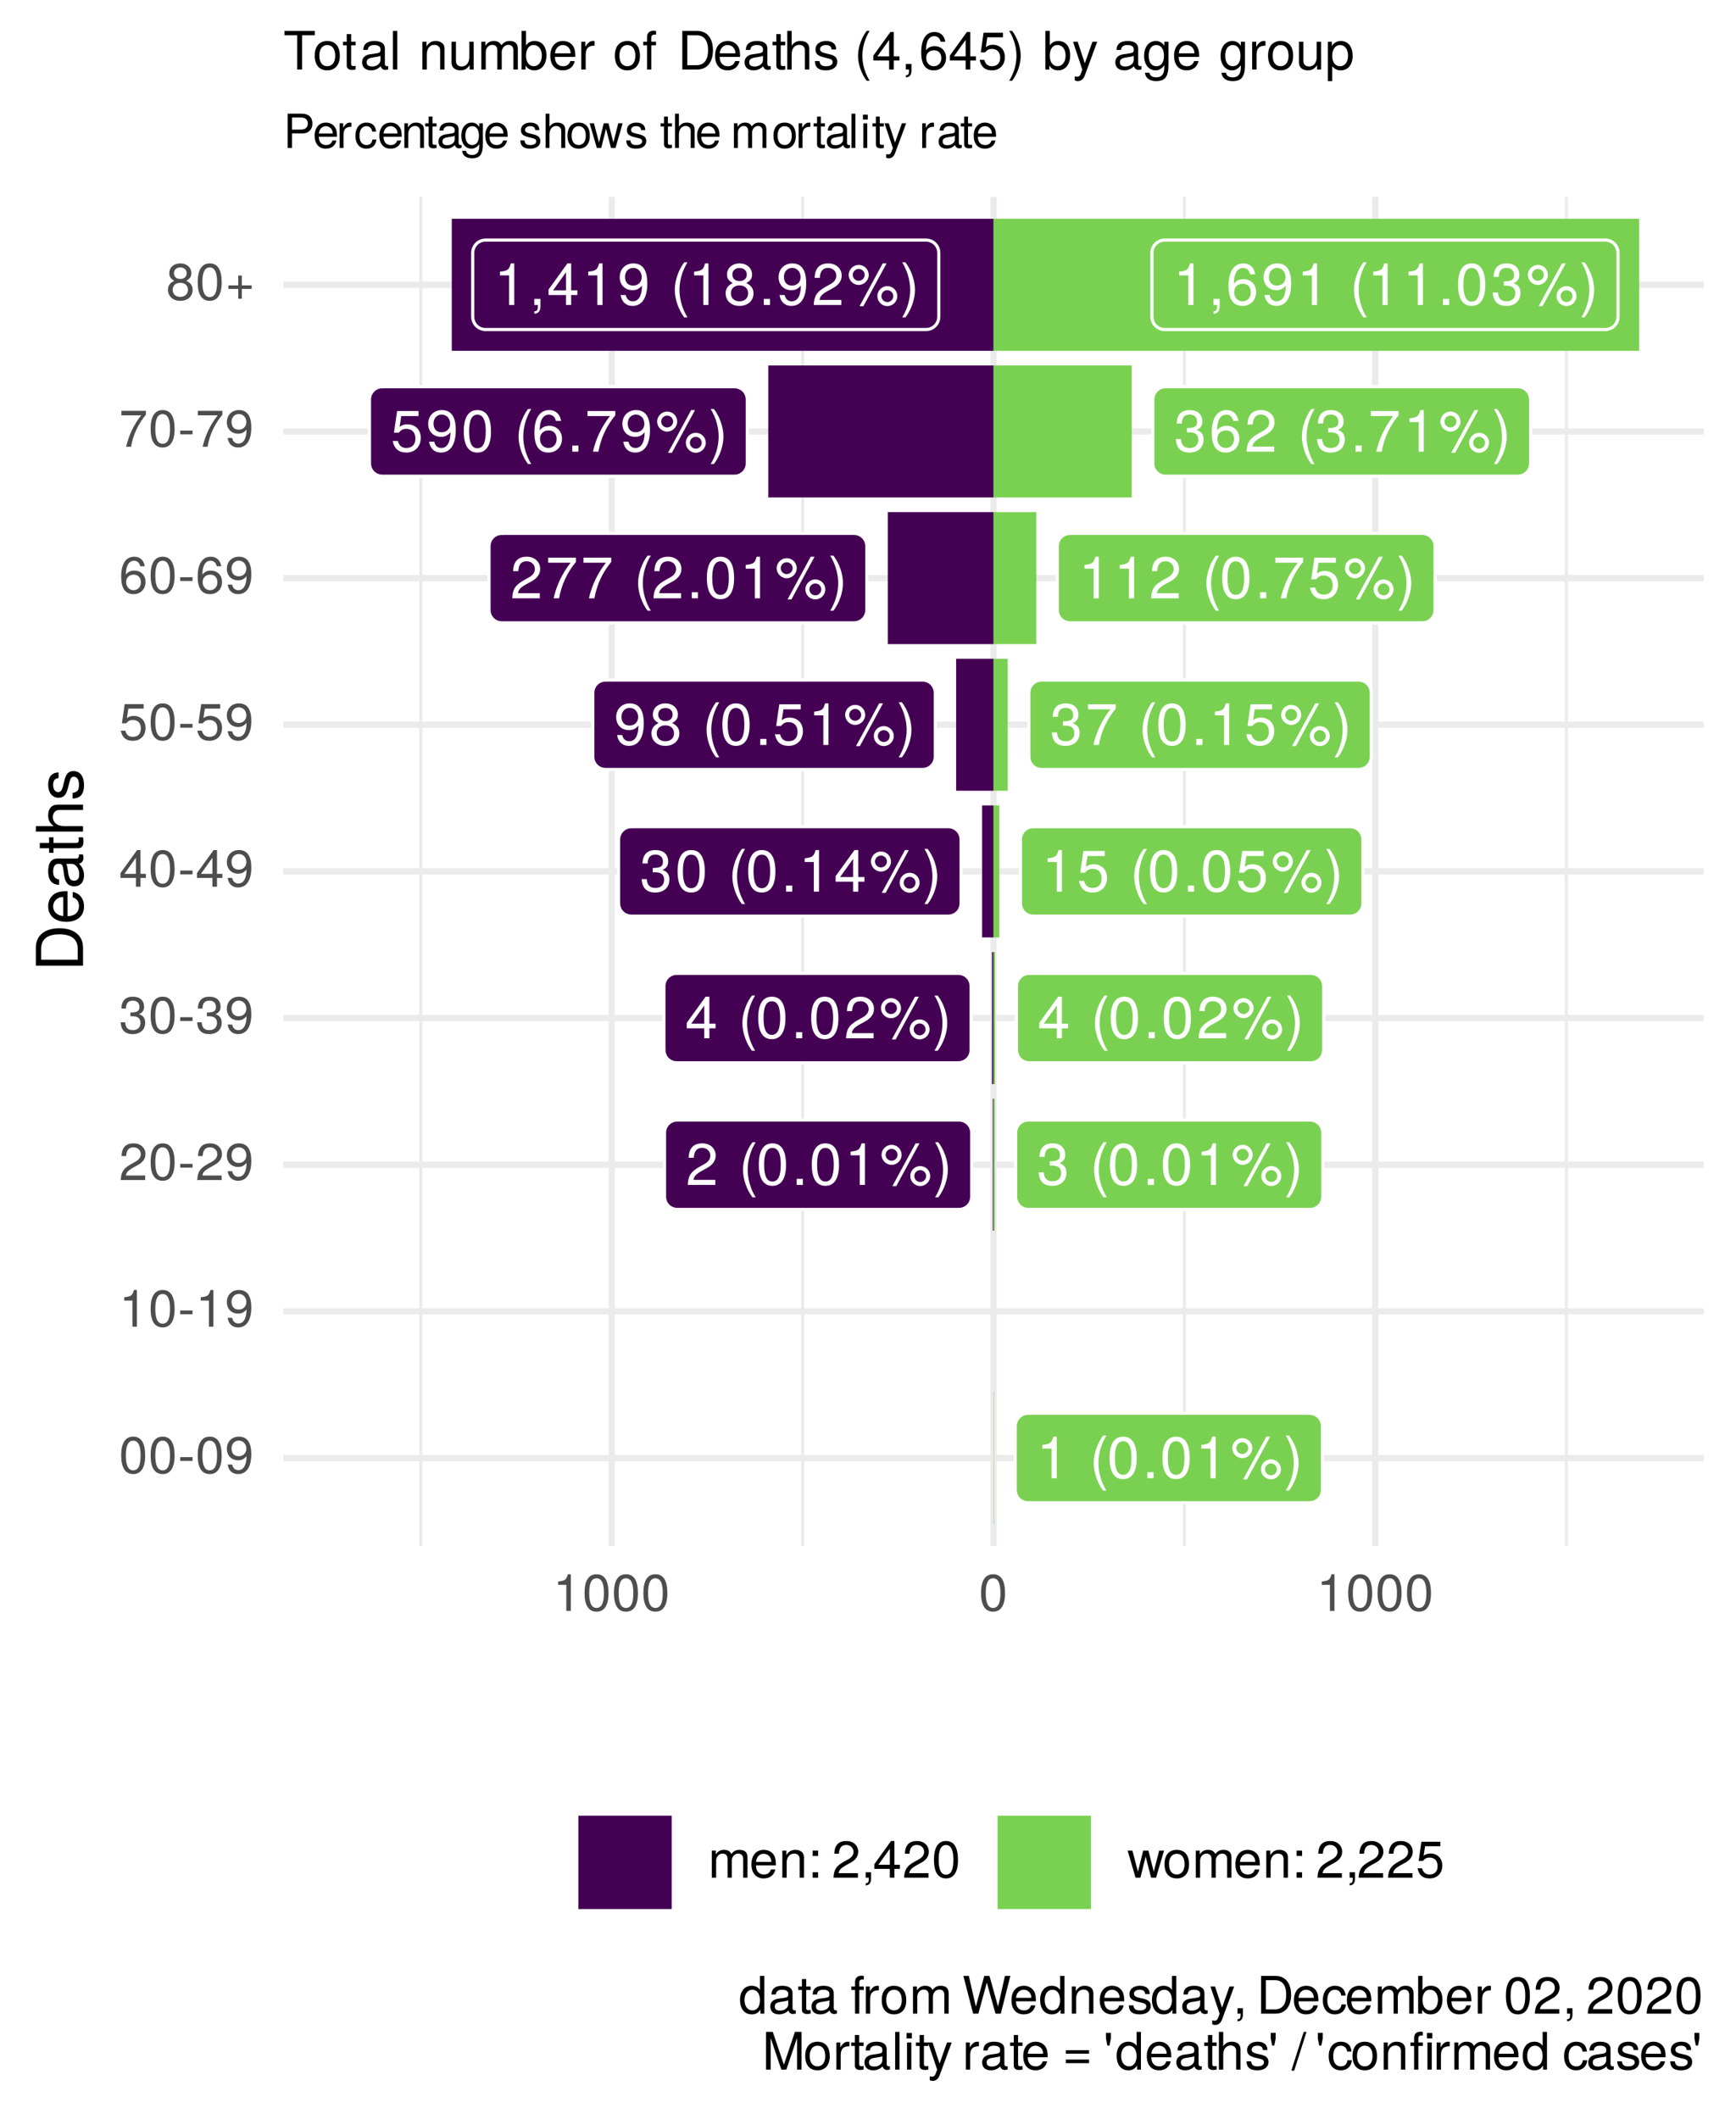 <?xml version="1.0" encoding="UTF-8"?>
<svg xmlns="http://www.w3.org/2000/svg" xmlns:xlink="http://www.w3.org/1999/xlink" width="295pt" height="360pt" viewBox="0 0 295 360" version="1.1">
<defs>
<g>
<symbol overflow="visible" id="glyph0-0">
<path style="stroke:none;" d=""/>
</symbol>
<symbol overflow="visible" id="glyph0-1">
<path style="stroke:none;" d="M 3.453 0 L 3.453 -7.062 L 2.875 -7.062 C 2.562 -5.969 2.375 -5.828 1.016 -5.656 L 1.016 -5.031 L 2.578 -5.031 L 2.578 0 Z M 3.453 0 "/>
</symbol>
<symbol overflow="visible" id="glyph0-2">
<path style="stroke:none;" d=""/>
</symbol>
<symbol overflow="visible" id="glyph0-3">
<path style="stroke:none;" d="M 2.891 2.109 C 2.016 0.688 1.531 -0.984 1.531 -2.578 C 1.531 -4.156 2.016 -5.844 2.891 -7.25 L 2.344 -7.25 C 1.359 -5.953 0.734 -4.141 0.734 -2.578 C 0.734 -1 1.359 0.812 2.344 2.109 Z M 2.891 2.109 "/>
</symbol>
<symbol overflow="visible" id="glyph0-4">
<path style="stroke:none;" d="M 5.047 -3.391 C 5.047 -5.844 4.266 -7.062 2.734 -7.062 C 1.219 -7.062 0.422 -5.828 0.422 -3.453 C 0.422 -1.078 1.219 0.156 2.734 0.156 C 4.234 0.156 5.047 -1.078 5.047 -3.391 Z M 4.156 -3.469 C 4.156 -1.469 3.688 -0.578 2.719 -0.578 C 1.797 -0.578 1.328 -1.516 1.328 -3.438 C 1.328 -5.375 1.797 -6.281 2.734 -6.281 C 3.688 -6.281 4.156 -5.359 4.156 -3.469 Z M 4.156 -3.469 "/>
</symbol>
<symbol overflow="visible" id="glyph0-5">
<path style="stroke:none;" d="M 1.906 0 L 1.906 -1.031 L 0.859 -1.031 L 0.859 0 Z M 1.906 0 "/>
</symbol>
<symbol overflow="visible" id="glyph0-6">
<path style="stroke:none;" d="M 3.688 -5.094 C 3.688 -6.062 2.938 -6.812 1.984 -6.812 C 1.062 -6.812 0.281 -6.047 0.281 -5.109 C 0.281 -4.188 1.062 -3.406 1.984 -3.406 C 2.922 -3.406 3.688 -4.188 3.688 -5.094 Z M 3 -5.109 C 3 -4.562 2.531 -4.109 1.984 -4.109 C 1.438 -4.109 0.969 -4.562 0.969 -5.109 C 0.969 -5.672 1.438 -6.125 1.984 -6.125 C 2.547 -6.125 3 -5.672 3 -5.109 Z M 6.719 -7.062 L 6.062 -7.062 L 2.125 0.203 L 2.781 0.203 Z M 8.547 -1.5 C 8.547 -2.453 7.797 -3.203 6.844 -3.203 C 5.922 -3.203 5.156 -2.438 5.156 -1.516 C 5.156 -0.578 5.922 0.188 6.859 0.188 C 7.766 0.188 8.547 -0.578 8.547 -1.5 Z M 7.859 -1.5 C 7.859 -0.953 7.406 -0.5 6.859 -0.5 C 6.297 -0.5 5.844 -0.953 5.844 -1.516 C 5.844 -2.062 6.297 -2.516 6.844 -2.516 C 7.422 -2.516 7.859 -2.062 7.859 -1.5 Z M 7.859 -1.5 "/>
</symbol>
<symbol overflow="visible" id="glyph0-7">
<path style="stroke:none;" d="M 2.547 -2.562 C 2.547 -4.141 1.922 -5.953 0.922 -7.25 L 0.375 -7.25 C 1.25 -5.828 1.734 -4.156 1.734 -2.562 C 1.734 -0.984 1.25 0.703 0.375 2.109 L 0.922 2.109 C 1.922 0.812 2.547 -1 2.547 -2.562 Z M 2.547 -2.562 "/>
</symbol>
<symbol overflow="visible" id="glyph0-8">
<path style="stroke:none;" d="M 5.094 -4.984 C 5.094 -6.188 4.156 -7.062 2.828 -7.062 C 1.391 -7.062 0.547 -6.312 0.5 -4.609 L 1.375 -4.609 C 1.438 -5.797 1.938 -6.297 2.797 -6.297 C 3.594 -6.297 4.188 -5.719 4.188 -4.969 C 4.188 -4.406 3.859 -3.938 3.234 -3.578 L 2.312 -3.062 C 0.844 -2.219 0.422 -1.547 0.344 0 L 5.031 0 L 5.031 -0.859 L 1.328 -0.859 C 1.406 -1.438 1.734 -1.812 2.594 -2.312 L 3.594 -2.859 C 4.578 -3.391 5.094 -4.125 5.094 -4.984 Z M 5.094 -4.984 "/>
</symbol>
<symbol overflow="visible" id="glyph0-9">
<path style="stroke:none;" d="M 5.031 -2.047 C 5.031 -2.906 4.688 -3.406 3.844 -3.688 C 4.5 -3.953 4.828 -4.406 4.828 -5.109 C 4.828 -6.328 4.016 -7.062 2.672 -7.062 C 1.25 -7.062 0.5 -6.281 0.469 -4.781 L 1.344 -4.781 C 1.359 -5.828 1.797 -6.297 2.688 -6.297 C 3.469 -6.297 3.938 -5.828 3.938 -5.094 C 3.938 -4.328 3.609 -4.016 2.203 -4.016 L 2.203 -3.281 L 2.672 -3.281 C 3.641 -3.281 4.141 -2.828 4.141 -2.047 C 4.141 -1.156 3.594 -0.625 2.672 -0.625 C 1.719 -0.625 1.25 -1.109 1.188 -2.125 L 0.312 -2.125 C 0.422 -0.562 1.203 0.156 2.641 0.156 C 4.094 0.156 5.031 -0.719 5.031 -2.047 Z M 5.031 -2.047 "/>
</symbol>
<symbol overflow="visible" id="glyph0-10">
<path style="stroke:none;" d="M 5.172 -1.688 L 5.172 -2.484 L 4.125 -2.484 L 4.125 -7.062 L 3.484 -7.062 L 0.281 -2.625 L 0.281 -1.688 L 3.25 -1.688 L 3.25 0 L 4.125 0 L 4.125 -1.688 Z M 3.25 -2.484 L 1.047 -2.484 L 3.25 -5.562 Z M 3.25 -2.484 "/>
</symbol>
<symbol overflow="visible" id="glyph0-11">
<path style="stroke:none;" d="M 5.109 -2.344 C 5.109 -3.734 4.188 -4.641 2.828 -4.641 C 2.328 -4.641 1.938 -4.516 1.516 -4.219 L 1.797 -6.047 L 4.734 -6.047 L 4.734 -6.906 L 1.094 -6.906 L 0.562 -3.219 L 1.375 -3.219 C 1.781 -3.703 2.125 -3.875 2.672 -3.875 C 3.609 -3.875 4.203 -3.266 4.203 -2.219 C 4.203 -1.203 3.625 -0.625 2.672 -0.625 C 1.906 -0.625 1.438 -1.016 1.219 -1.812 L 0.344 -1.812 C 0.641 -0.406 1.438 0.156 2.688 0.156 C 4.109 0.156 5.109 -0.844 5.109 -2.344 Z M 5.109 -2.344 "/>
</symbol>
<symbol overflow="visible" id="glyph0-12">
<path style="stroke:none;" d="M 5.062 -3.688 C 5.062 -5.906 4.297 -7.062 2.688 -7.062 C 1.344 -7.062 0.375 -6.094 0.375 -4.719 C 0.375 -3.406 1.281 -2.516 2.547 -2.516 C 3.219 -2.516 3.703 -2.75 4.156 -3.297 C 4.156 -1.578 3.594 -0.625 2.594 -0.625 C 1.969 -0.625 1.547 -1.016 1.406 -1.688 L 0.531 -1.688 C 0.703 -0.531 1.453 0.156 2.531 0.156 C 4.188 0.156 5.062 -1.25 5.062 -3.688 Z M 4.109 -4.734 C 4.109 -3.875 3.5 -3.297 2.641 -3.297 C 1.797 -3.297 1.281 -3.844 1.281 -4.781 C 1.281 -5.688 1.875 -6.297 2.672 -6.297 C 3.5 -6.297 4.109 -5.656 4.109 -4.734 Z M 4.109 -4.734 "/>
</symbol>
<symbol overflow="visible" id="glyph0-13">
<path style="stroke:none;" d="M 5.109 -1.984 C 5.109 -2.781 4.703 -3.328 3.891 -3.719 C 4.625 -4.156 4.859 -4.516 4.859 -5.172 C 4.859 -6.281 3.984 -7.062 2.734 -7.062 C 1.5 -7.062 0.609 -6.281 0.609 -5.172 C 0.609 -4.516 0.859 -4.156 1.578 -3.719 C 0.766 -3.328 0.375 -2.781 0.375 -2 C 0.375 -0.703 1.344 0.156 2.734 0.156 C 4.125 0.156 5.109 -0.703 5.109 -1.984 Z M 3.969 -5.156 C 3.969 -4.5 3.469 -4.062 2.734 -4.062 C 2 -4.062 1.516 -4.5 1.516 -5.172 C 1.516 -5.844 2 -6.281 2.734 -6.281 C 3.484 -6.281 3.969 -5.844 3.969 -5.156 Z M 4.203 -1.984 C 4.203 -1.141 3.609 -0.625 2.719 -0.625 C 1.859 -0.625 1.266 -1.156 1.266 -1.984 C 1.266 -2.812 1.859 -3.328 2.734 -3.328 C 3.609 -3.328 4.203 -2.812 4.203 -1.984 Z M 4.203 -1.984 "/>
</symbol>
<symbol overflow="visible" id="glyph0-14">
<path style="stroke:none;" d="M 5.172 -6.172 L 5.172 -6.906 L 0.453 -6.906 L 0.453 -6.047 L 4.266 -6.047 C 2.859 -4.266 1.875 -2.203 1.375 0 L 2.312 0 C 2.703 -2.281 3.688 -4.406 5.172 -6.172 Z M 5.172 -6.172 "/>
</symbol>
<symbol overflow="visible" id="glyph0-15">
<path style="stroke:none;" d="M 5.109 -2.188 C 5.109 -3.5 4.203 -4.391 2.953 -4.391 C 2.25 -4.391 1.703 -4.125 1.328 -3.609 C 1.328 -5.328 1.891 -6.281 2.891 -6.281 C 3.516 -6.281 3.938 -5.891 4.078 -5.219 L 4.953 -5.219 C 4.781 -6.375 4.031 -7.062 2.953 -7.062 C 1.312 -7.062 0.422 -5.672 0.422 -3.219 C 0.422 -1.016 1.188 0.156 2.797 0.156 C 4.141 0.156 5.109 -0.812 5.109 -2.188 Z M 4.203 -2.125 C 4.203 -1.234 3.609 -0.625 2.812 -0.625 C 1.984 -0.625 1.375 -1.266 1.375 -2.172 C 1.375 -3.047 1.969 -3.609 2.844 -3.609 C 3.688 -3.609 4.203 -3.062 4.203 -2.125 Z M 4.203 -2.125 "/>
</symbol>
<symbol overflow="visible" id="glyph0-16">
<path style="stroke:none;" d="M 1.906 0.156 L 1.906 -1.031 L 0.859 -1.031 L 0.859 0 L 1.469 0 L 1.469 0.172 C 1.469 0.859 1.328 1.062 0.859 1.078 L 0.859 1.469 C 1.562 1.469 1.906 1.016 1.906 0.156 Z M 1.906 0.156 "/>
</symbol>
<symbol overflow="visible" id="glyph1-0">
<path style="stroke:none;" d=""/>
</symbol>
<symbol overflow="visible" id="glyph1-1">
<path style="stroke:none;" d="M 4.453 -3 C 4.453 -5.156 3.781 -6.234 2.422 -6.234 C 1.078 -6.234 0.375 -5.141 0.375 -3.047 C 0.375 -0.953 1.078 0.125 2.422 0.125 C 3.734 0.125 4.453 -0.953 4.453 -3 Z M 3.672 -3.062 C 3.672 -1.297 3.266 -0.516 2.406 -0.516 C 1.578 -0.516 1.172 -1.344 1.172 -3.047 C 1.172 -4.75 1.578 -5.547 2.422 -5.547 C 3.25 -5.547 3.672 -4.734 3.672 -3.062 Z M 3.672 -3.062 "/>
</symbol>
<symbol overflow="visible" id="glyph1-2">
<path style="stroke:none;" d="M 2.5 -2.109 L 2.5 -2.75 L 0.406 -2.75 L 0.406 -2.109 Z M 2.5 -2.109 "/>
</symbol>
<symbol overflow="visible" id="glyph1-3">
<path style="stroke:none;" d="M 4.484 -3.266 C 4.484 -5.219 3.797 -6.234 2.375 -6.234 C 1.188 -6.234 0.328 -5.391 0.328 -4.172 C 0.328 -3.016 1.125 -2.219 2.25 -2.219 C 2.844 -2.219 3.266 -2.438 3.672 -2.922 C 3.672 -1.406 3.172 -0.547 2.281 -0.547 C 1.734 -0.547 1.359 -0.891 1.234 -1.5 L 0.469 -1.5 C 0.609 -0.469 1.281 0.125 2.234 0.125 C 3.688 0.125 4.484 -1.109 4.484 -3.266 Z M 3.641 -4.188 C 3.641 -3.422 3.094 -2.906 2.344 -2.906 C 1.594 -2.906 1.125 -3.391 1.125 -4.234 C 1.125 -5.016 1.656 -5.562 2.359 -5.562 C 3.094 -5.562 3.641 -5 3.641 -4.188 Z M 3.641 -4.188 "/>
</symbol>
<symbol overflow="visible" id="glyph1-4">
<path style="stroke:none;" d="M 3.047 0 L 3.047 -6.234 L 2.547 -6.234 C 2.266 -5.281 2.094 -5.141 0.891 -5 L 0.891 -4.438 L 2.281 -4.438 L 2.281 0 Z M 3.047 0 "/>
</symbol>
<symbol overflow="visible" id="glyph1-5">
<path style="stroke:none;" d="M 4.5 -4.406 C 4.5 -5.469 3.672 -6.234 2.5 -6.234 C 1.219 -6.234 0.484 -5.594 0.438 -4.078 L 1.219 -4.078 C 1.281 -5.125 1.703 -5.562 2.469 -5.562 C 3.172 -5.562 3.703 -5.062 3.703 -4.391 C 3.703 -3.891 3.406 -3.469 2.859 -3.156 L 2.047 -2.703 C 0.75 -1.969 0.375 -1.375 0.297 0 L 4.453 0 L 4.453 -0.766 L 1.172 -0.766 C 1.25 -1.281 1.531 -1.594 2.297 -2.047 L 3.172 -2.531 C 4.047 -2.984 4.5 -3.641 4.5 -4.406 Z M 4.5 -4.406 "/>
</symbol>
<symbol overflow="visible" id="glyph1-6">
<path style="stroke:none;" d="M 4.453 -1.812 C 4.453 -2.562 4.141 -3.016 3.391 -3.266 C 3.969 -3.5 4.266 -3.891 4.266 -4.516 C 4.266 -5.594 3.547 -6.234 2.359 -6.234 C 1.109 -6.234 0.438 -5.547 0.406 -4.219 L 1.188 -4.219 C 1.203 -5.141 1.578 -5.562 2.375 -5.562 C 3.062 -5.562 3.469 -5.156 3.469 -4.5 C 3.469 -3.828 3.188 -3.547 1.938 -3.547 L 1.938 -2.906 L 2.359 -2.906 C 3.219 -2.906 3.656 -2.5 3.656 -1.797 C 3.656 -1.016 3.172 -0.547 2.359 -0.547 C 1.516 -0.547 1.109 -0.969 1.062 -1.875 L 0.281 -1.875 C 0.375 -0.5 1.062 0.125 2.344 0.125 C 3.625 0.125 4.453 -0.641 4.453 -1.812 Z M 4.453 -1.812 "/>
</symbol>
<symbol overflow="visible" id="glyph1-7">
<path style="stroke:none;" d="M 4.578 -1.5 L 4.578 -2.188 L 3.656 -2.188 L 3.656 -6.234 L 3.078 -6.234 L 0.25 -2.312 L 0.25 -1.5 L 2.875 -1.5 L 2.875 0 L 3.656 0 L 3.656 -1.5 Z M 2.875 -2.188 L 0.922 -2.188 L 2.875 -4.922 Z M 2.875 -2.188 "/>
</symbol>
<symbol overflow="visible" id="glyph1-8">
<path style="stroke:none;" d="M 4.516 -2.062 C 4.516 -3.297 3.688 -4.109 2.5 -4.109 C 2.062 -4.109 1.703 -4 1.344 -3.734 L 1.594 -5.344 L 4.188 -5.344 L 4.188 -6.109 L 0.969 -6.109 L 0.5 -2.844 L 1.219 -2.844 C 1.578 -3.266 1.875 -3.422 2.359 -3.422 C 3.188 -3.422 3.719 -2.891 3.719 -1.969 C 3.719 -1.062 3.203 -0.547 2.359 -0.547 C 1.688 -0.547 1.266 -0.891 1.078 -1.594 L 0.312 -1.594 C 0.562 -0.359 1.266 0.125 2.375 0.125 C 3.641 0.125 4.516 -0.75 4.516 -2.062 Z M 4.516 -2.062 "/>
</symbol>
<symbol overflow="visible" id="glyph1-9">
<path style="stroke:none;" d="M 4.516 -1.938 C 4.516 -3.094 3.719 -3.875 2.609 -3.875 C 1.984 -3.875 1.5 -3.641 1.172 -3.188 C 1.172 -4.703 1.672 -5.547 2.562 -5.547 C 3.109 -5.547 3.484 -5.203 3.609 -4.609 L 4.375 -4.609 C 4.234 -5.625 3.562 -6.234 2.609 -6.234 C 1.156 -6.234 0.375 -5.016 0.375 -2.844 C 0.375 -0.891 1.047 0.125 2.469 0.125 C 3.656 0.125 4.516 -0.719 4.516 -1.938 Z M 3.719 -1.875 C 3.719 -1.094 3.188 -0.547 2.484 -0.547 C 1.766 -0.547 1.219 -1.125 1.219 -1.922 C 1.219 -2.688 1.734 -3.188 2.5 -3.188 C 3.25 -3.188 3.719 -2.703 3.719 -1.875 Z M 3.719 -1.875 "/>
</symbol>
<symbol overflow="visible" id="glyph1-10">
<path style="stroke:none;" d="M 4.578 -5.453 L 4.578 -6.109 L 0.406 -6.109 L 0.406 -5.344 L 3.781 -5.344 C 2.531 -3.781 1.656 -1.953 1.219 0 L 2.047 0 C 2.391 -2.016 3.266 -3.891 4.578 -5.453 Z M 4.578 -5.453 "/>
</symbol>
<symbol overflow="visible" id="glyph1-11">
<path style="stroke:none;" d="M 4.516 -1.766 C 4.516 -2.453 4.156 -2.938 3.438 -3.281 C 4.078 -3.672 4.297 -3.984 4.297 -4.578 C 4.297 -5.547 3.531 -6.234 2.422 -6.234 C 1.312 -6.234 0.547 -5.547 0.547 -4.578 C 0.547 -4 0.75 -3.672 1.391 -3.281 C 0.672 -2.938 0.328 -2.453 0.328 -1.766 C 0.328 -0.625 1.188 0.125 2.422 0.125 C 3.656 0.125 4.516 -0.625 4.516 -1.766 Z M 3.5 -4.562 C 3.5 -3.969 3.062 -3.594 2.422 -3.594 C 1.766 -3.594 1.344 -3.969 1.344 -4.562 C 1.344 -5.156 1.766 -5.547 2.422 -5.547 C 3.078 -5.547 3.5 -5.156 3.5 -4.562 Z M 3.719 -1.75 C 3.719 -1.016 3.188 -0.547 2.406 -0.547 C 1.641 -0.547 1.125 -1.016 1.125 -1.75 C 1.125 -2.484 1.641 -2.938 2.422 -2.938 C 3.188 -2.938 3.719 -2.484 3.719 -1.75 Z M 3.719 -1.75 "/>
</symbol>
<symbol overflow="visible" id="glyph1-12">
<path style="stroke:none;" d="M 4.547 -1.906 L 4.547 -2.5 L 2.875 -2.5 L 2.875 -4.172 L 2.266 -4.172 L 2.266 -2.5 L 0.594 -2.5 L 0.594 -1.906 L 2.266 -1.906 L 2.266 -0.234 L 2.875 -0.234 L 2.875 -1.906 Z M 4.547 -1.906 "/>
</symbol>
<symbol overflow="visible" id="glyph1-13">
<path style="stroke:none;" d="M 6.688 0 L 6.688 -3.453 C 6.688 -4.281 6.234 -4.734 5.359 -4.734 C 4.75 -4.734 4.375 -4.562 3.953 -4.031 C 3.672 -4.531 3.312 -4.734 2.703 -4.734 C 2.094 -4.734 1.688 -4.516 1.297 -3.953 L 1.297 -4.609 L 0.625 -4.609 L 0.625 0 L 1.359 0 L 1.359 -2.891 C 1.359 -3.562 1.844 -4.094 2.438 -4.094 C 2.984 -4.094 3.297 -3.766 3.297 -3.172 L 3.297 0 L 4.016 0 L 4.016 -2.891 C 4.016 -3.562 4.516 -4.094 5.109 -4.094 C 5.641 -4.094 5.953 -3.75 5.953 -3.172 L 5.953 0 Z M 6.688 0 "/>
</symbol>
<symbol overflow="visible" id="glyph1-14">
<path style="stroke:none;" d="M 4.516 -2.094 C 4.516 -2.766 4.453 -3.188 4.328 -3.531 C 4.031 -4.281 3.328 -4.734 2.469 -4.734 C 1.172 -4.734 0.359 -3.797 0.359 -2.281 C 0.359 -0.766 1.156 0.125 2.453 0.125 C 3.5 0.125 4.234 -0.469 4.422 -1.406 L 3.672 -1.406 C 3.469 -0.797 3.062 -0.547 2.469 -0.547 C 1.703 -0.547 1.141 -1.031 1.125 -2.094 Z M 3.734 -2.75 C 3.734 -2.75 3.734 -2.703 3.719 -2.688 L 1.141 -2.688 C 1.203 -3.516 1.719 -4.062 2.453 -4.062 C 3.172 -4.062 3.734 -3.469 3.734 -2.75 Z M 3.734 -2.75 "/>
</symbol>
<symbol overflow="visible" id="glyph1-15">
<path style="stroke:none;" d="M 4.281 0 L 4.281 -3.484 C 4.281 -4.25 3.719 -4.734 2.828 -4.734 C 2.141 -4.734 1.703 -4.484 1.297 -3.828 L 1.297 -4.609 L 0.609 -4.609 L 0.609 0 L 1.344 0 L 1.344 -2.547 C 1.344 -3.484 1.859 -4.094 2.609 -4.094 C 3.188 -4.094 3.547 -3.75 3.547 -3.188 L 3.547 0 Z M 4.281 0 "/>
</symbol>
<symbol overflow="visible" id="glyph1-16">
<path style="stroke:none;" d="M 1.688 0 L 1.688 -0.922 L 0.766 -0.922 L 0.766 0 Z M 1.688 -3.688 L 1.688 -4.609 L 0.766 -4.609 L 0.766 -3.688 Z M 1.688 -3.688 "/>
</symbol>
<symbol overflow="visible" id="glyph1-17">
<path style="stroke:none;" d=""/>
</symbol>
<symbol overflow="visible" id="glyph1-18">
<path style="stroke:none;" d="M 1.688 0.141 L 1.688 -0.922 L 0.766 -0.922 L 0.766 0 L 1.297 0 L 1.297 0.156 C 1.297 0.766 1.172 0.938 0.766 0.953 L 0.766 1.297 C 1.375 1.297 1.688 0.891 1.688 0.141 Z M 1.688 0.141 "/>
</symbol>
<symbol overflow="visible" id="glyph1-19">
<path style="stroke:none;" d="M 6.234 -4.609 L 5.406 -4.609 L 4.484 -1.016 L 3.578 -4.609 L 2.688 -4.609 L 1.797 -1.016 L 0.859 -4.609 L 0.047 -4.609 L 1.391 0 L 2.219 0 L 3.109 -3.609 L 4.031 0 L 4.875 0 Z M 6.234 -4.609 "/>
</symbol>
<symbol overflow="visible" id="glyph1-20">
<path style="stroke:none;" d="M 4.484 -2.266 C 4.484 -3.859 3.719 -4.734 2.391 -4.734 C 1.094 -4.734 0.312 -3.859 0.312 -2.312 C 0.312 -0.75 1.094 0.125 2.406 0.125 C 3.688 0.125 4.484 -0.75 4.484 -2.266 Z M 3.719 -2.281 C 3.719 -1.203 3.203 -0.547 2.406 -0.547 C 1.578 -0.547 1.078 -1.188 1.078 -2.312 C 1.078 -3.406 1.578 -4.062 2.406 -4.062 C 3.234 -4.062 3.719 -3.422 3.719 -2.281 Z M 3.719 -2.281 "/>
</symbol>
<symbol overflow="visible" id="glyph1-21">
<path style="stroke:none;" d="M 4.359 0 L 4.359 -6.406 L 3.625 -6.406 L 3.625 -4.031 C 3.312 -4.5 2.828 -4.734 2.203 -4.734 C 1.016 -4.734 0.234 -3.812 0.234 -2.344 C 0.234 -0.797 1 0.125 2.234 0.125 C 2.875 0.125 3.312 -0.109 3.703 -0.672 L 3.703 0 Z M 3.625 -2.281 C 3.625 -1.219 3.109 -0.547 2.344 -0.547 C 1.531 -0.547 1 -1.234 1 -2.312 C 1 -3.375 1.531 -4.062 2.328 -4.062 C 3.125 -4.062 3.625 -3.359 3.625 -2.281 Z M 3.625 -2.281 "/>
</symbol>
<symbol overflow="visible" id="glyph1-22">
<path style="stroke:none;" d="M 4.703 -0.016 L 4.703 -0.578 C 4.625 -0.547 4.594 -0.547 4.547 -0.547 C 4.297 -0.547 4.156 -0.688 4.156 -0.922 L 4.156 -3.484 C 4.156 -4.297 3.547 -4.734 2.422 -4.734 C 1.297 -4.734 0.609 -4.312 0.578 -3.25 L 1.312 -3.25 C 1.375 -3.812 1.703 -4.062 2.391 -4.062 C 3.047 -4.062 3.422 -3.812 3.422 -3.375 L 3.422 -3.188 C 3.422 -2.875 3.234 -2.75 2.656 -2.672 C 1.625 -2.547 1.453 -2.5 1.172 -2.391 C 0.641 -2.172 0.375 -1.766 0.375 -1.203 C 0.375 -0.359 0.953 0.125 1.875 0.125 C 2.469 0.125 3.047 -0.109 3.453 -0.547 C 3.531 -0.188 3.844 0.062 4.203 0.062 C 4.359 0.062 4.469 0.047 4.703 -0.016 Z M 3.422 -1.594 C 3.422 -0.938 2.75 -0.516 2.047 -0.516 C 1.469 -0.516 1.141 -0.719 1.141 -1.219 C 1.141 -1.703 1.453 -1.906 2.25 -2.016 C 3.016 -2.125 3.172 -2.156 3.422 -2.281 Z M 3.422 -1.594 "/>
</symbol>
<symbol overflow="visible" id="glyph1-23">
<path style="stroke:none;" d="M 2.234 0 L 2.234 -0.609 C 2.141 -0.594 2.016 -0.578 1.875 -0.578 C 1.562 -0.578 1.484 -0.672 1.484 -1 L 1.484 -4.016 L 2.234 -4.016 L 2.234 -4.609 L 1.484 -4.609 L 1.484 -5.875 L 0.75 -5.875 L 0.75 -4.609 L 0.125 -4.609 L 0.125 -4.016 L 0.75 -4.016 L 0.75 -0.672 C 0.75 -0.203 1.062 0.062 1.641 0.062 C 1.812 0.062 1.984 0.047 2.234 0 Z M 2.234 0 "/>
</symbol>
<symbol overflow="visible" id="glyph1-24">
<path style="stroke:none;" d="M 2.266 -4.016 L 2.266 -4.609 L 1.5 -4.609 L 1.5 -5.328 C 1.5 -5.641 1.688 -5.797 2.016 -5.797 C 2.078 -5.797 2.109 -5.797 2.266 -5.781 L 2.266 -6.391 C 2.109 -6.438 2 -6.438 1.859 -6.438 C 1.172 -6.438 0.781 -6.047 0.781 -5.391 L 0.781 -4.609 L 0.156 -4.609 L 0.156 -4.016 L 0.781 -4.016 L 0.781 0 L 1.5 0 L 1.5 -4.016 Z M 2.266 -4.016 "/>
</symbol>
<symbol overflow="visible" id="glyph1-25">
<path style="stroke:none;" d="M 2.828 -3.969 L 2.828 -4.719 C 2.703 -4.734 2.641 -4.734 2.547 -4.734 C 2.062 -4.734 1.703 -4.453 1.281 -3.781 L 1.281 -4.609 L 0.609 -4.609 L 0.609 0 L 1.344 0 L 1.344 -2.391 C 1.344 -3.438 1.688 -3.953 2.828 -3.969 Z M 2.828 -3.969 "/>
</symbol>
<symbol overflow="visible" id="glyph1-26">
<path style="stroke:none;" d="M 8.172 -6.406 L 7.25 -6.406 L 6.078 -1.203 L 4.625 -6.406 L 3.734 -6.406 L 2.312 -1.203 L 1.109 -6.406 L 0.188 -6.406 L 1.844 0 L 2.734 0 L 4.172 -5.266 L 5.641 0 L 6.547 0 Z M 8.172 -6.406 "/>
</symbol>
<symbol overflow="visible" id="glyph1-27">
<path style="stroke:none;" d="M 4.031 -1.297 C 4.031 -1.984 3.656 -2.328 2.734 -2.547 L 2.031 -2.703 C 1.438 -2.844 1.172 -3.047 1.172 -3.375 C 1.172 -3.797 1.562 -4.062 2.156 -4.062 C 2.75 -4.062 3.062 -3.812 3.078 -3.328 L 3.859 -3.328 C 3.844 -4.234 3.25 -4.734 2.188 -4.734 C 1.109 -4.734 0.406 -4.188 0.406 -3.328 C 0.406 -2.609 0.781 -2.266 1.875 -2 L 2.562 -1.844 C 3.062 -1.719 3.266 -1.562 3.266 -1.234 C 3.266 -0.797 2.844 -0.547 2.203 -0.547 C 1.547 -0.547 1.172 -0.703 1.078 -1.406 L 0.297 -1.406 C 0.328 -0.344 0.938 0.125 2.141 0.125 C 3.297 0.125 4.031 -0.406 4.031 -1.297 Z M 4.031 -1.297 "/>
</symbol>
<symbol overflow="visible" id="glyph1-28">
<path style="stroke:none;" d="M 4.203 -4.609 L 3.406 -4.609 L 2.141 -1.016 L 0.953 -4.609 L 0.172 -4.609 L 1.734 0.016 L 1.453 0.75 C 1.328 1.078 1.172 1.203 0.859 1.203 C 0.75 1.203 0.641 1.172 0.469 1.141 L 0.469 1.797 C 0.625 1.875 0.781 1.922 0.969 1.922 C 1.484 1.922 1.906 1.625 2.156 0.969 Z M 4.203 -4.609 "/>
</symbol>
<symbol overflow="visible" id="glyph1-29">
<path style="stroke:none;" d="M 5.875 -3.203 C 5.875 -5.203 4.875 -6.406 3.25 -6.406 L 0.781 -6.406 L 0.781 0 L 3.25 0 C 4.875 0 5.875 -1.219 5.875 -3.203 Z M 5.047 -3.203 C 5.047 -1.578 4.375 -0.719 3.109 -0.719 L 1.594 -0.719 L 1.594 -5.688 L 3.109 -5.688 C 4.375 -5.688 5.047 -4.844 5.047 -3.203 Z M 5.047 -3.203 "/>
</symbol>
<symbol overflow="visible" id="glyph1-30">
<path style="stroke:none;" d="M 4.203 -1.578 L 3.453 -1.578 C 3.328 -0.844 2.953 -0.547 2.328 -0.547 C 1.516 -0.547 1.031 -1.172 1.031 -2.266 C 1.031 -3.406 1.516 -4.062 2.312 -4.062 C 2.922 -4.062 3.312 -3.703 3.406 -3.062 L 4.141 -3.062 C 4.062 -4.188 3.359 -4.734 2.328 -4.734 C 1.078 -4.734 0.266 -3.797 0.266 -2.266 C 0.266 -0.781 1.062 0.125 2.312 0.125 C 3.406 0.125 4.109 -0.531 4.203 -1.578 Z M 4.203 -1.578 "/>
</symbol>
<symbol overflow="visible" id="glyph1-31">
<path style="stroke:none;" d="M 4.594 -2.359 C 4.594 -3.859 3.844 -4.734 2.625 -4.734 C 2 -4.734 1.547 -4.5 1.203 -3.984 L 1.203 -6.406 L 0.469 -6.406 L 0.469 0 L 1.141 0 L 1.141 -0.656 C 1.484 -0.125 1.953 0.125 2.594 0.125 C 3.812 0.125 4.594 -0.859 4.594 -2.359 Z M 3.828 -2.312 C 3.828 -1.266 3.297 -0.547 2.484 -0.547 C 1.719 -0.547 1.203 -1.266 1.203 -2.312 C 1.203 -3.391 1.719 -4.094 2.484 -4.062 C 3.312 -4.062 3.828 -3.344 3.828 -2.312 Z M 3.828 -2.312 "/>
</symbol>
<symbol overflow="visible" id="glyph1-32">
<path style="stroke:none;" d="M 6.688 0 L 6.688 -6.406 L 5.562 -6.406 L 3.688 -0.828 L 1.797 -6.406 L 0.656 -6.406 L 0.656 0 L 1.438 0 L 1.438 -5.375 L 3.25 0 L 4.109 0 L 5.922 -5.375 L 5.922 0 Z M 6.688 0 "/>
</symbol>
<symbol overflow="visible" id="glyph1-33">
<path style="stroke:none;" d="M 1.328 0 L 1.328 -6.406 L 0.594 -6.406 L 0.594 0 Z M 1.328 0 "/>
</symbol>
<symbol overflow="visible" id="glyph1-34">
<path style="stroke:none;" d="M 1.344 0 L 1.344 -4.609 L 0.609 -4.609 L 0.609 0 Z M 1.438 -5.297 L 1.438 -6.219 L 0.531 -6.219 L 0.531 -5.297 Z M 1.438 -5.297 "/>
</symbol>
<symbol overflow="visible" id="glyph1-35">
<path style="stroke:none;" d="M 4.547 -2.703 L 4.547 -3.297 L 0.594 -3.297 L 0.594 -2.703 Z M 4.547 -1.094 L 4.547 -1.703 L 0.594 -1.703 L 0.594 -1.094 Z M 4.547 -1.094 "/>
</symbol>
<symbol overflow="visible" id="glyph1-36">
<path style="stroke:none;" d="M 1.25 -5.266 L 1.25 -6.234 L 0.422 -6.234 L 0.422 -5.266 L 0.656 -4.078 L 1.016 -4.078 Z M 1.25 -5.266 "/>
</symbol>
<symbol overflow="visible" id="glyph1-37">
<path style="stroke:none;" d="M 4.281 0 L 4.281 -3.484 C 4.281 -4.25 3.719 -4.734 2.828 -4.734 C 2.172 -4.734 1.781 -4.547 1.344 -3.969 L 1.344 -6.406 L 0.609 -6.406 L 0.609 0 L 1.344 0 L 1.344 -2.547 C 1.344 -3.484 1.844 -4.094 2.594 -4.094 C 3.109 -4.094 3.547 -3.797 3.547 -3.188 L 3.547 0 Z M 4.281 0 "/>
</symbol>
<symbol overflow="visible" id="glyph1-38">
<path style="stroke:none;" d="M 2.5 -6.406 L 2.016 -6.406 L -0.078 0.172 L 0.406 0.172 Z M 2.5 -6.406 "/>
</symbol>
<symbol overflow="visible" id="glyph1-39">
<path style="stroke:none;" d="M 2.266 -4.016 L 2.266 -4.609 L 1.5 -4.609 L 1.5 -5.328 C 1.5 -5.641 1.688 -5.797 2.016 -5.797 C 2.078 -5.797 2.109 -5.797 2.266 -5.781 L 2.266 -6.391 C 2.109 -6.438 2 -6.438 1.859 -6.438 C 1.172 -6.438 0.781 -6.047 0.781 -5.391 L 0.781 -4.609 L 0.156 -4.609 L 0.156 -4.016 L 0.781 -4.016 L 0.781 0 L 1.5 0 L 1.5 -4.016 Z M 3.781 0 L 3.781 -4.609 L 3.047 -4.609 L 3.047 0 Z M 3.875 -5.297 L 3.875 -6.219 L 2.953 -6.219 L 2.953 -5.297 Z M 3.875 -5.297 "/>
</symbol>
<symbol overflow="visible" id="glyph2-0">
<path style="stroke:none;" d=""/>
</symbol>
<symbol overflow="visible" id="glyph2-1">
<path style="stroke:none;" d="M -4.016 -7.344 C -6.5 -7.344 -8.016 -6.109 -8.016 -4.062 L -8.016 -0.984 L 0 -0.984 L 0 -4.062 C 0 -6.094 -1.516 -7.344 -4.016 -7.344 Z M -4 -6.312 C -1.984 -6.312 -0.906 -5.484 -0.906 -3.891 L -0.906 -2 L -7.109 -2 L -7.109 -3.891 C -7.109 -5.484 -6.047 -6.312 -4 -6.312 Z M -4 -6.312 "/>
</symbol>
<symbol overflow="visible" id="glyph2-2">
<path style="stroke:none;" d="M -2.625 -5.641 C -3.453 -5.641 -3.984 -5.578 -4.406 -5.406 C -5.359 -5.031 -5.922 -4.156 -5.922 -3.078 C -5.922 -1.469 -4.734 -0.438 -2.844 -0.438 C -0.953 -0.438 0.172 -1.438 0.172 -3.062 C 0.172 -4.375 -0.578 -5.297 -1.75 -5.516 L -1.75 -4.594 C -0.984 -4.344 -0.688 -3.828 -0.688 -3.094 C -0.688 -2.141 -1.297 -1.422 -2.625 -1.391 Z M -3.438 -4.656 C -3.438 -4.656 -3.391 -4.656 -3.359 -4.656 L -3.359 -1.422 C -4.391 -1.5 -5.078 -2.141 -5.078 -3.062 C -5.078 -3.969 -4.328 -4.656 -3.438 -4.656 Z M -3.438 -4.656 "/>
</symbol>
<symbol overflow="visible" id="glyph2-3">
<path style="stroke:none;" d="M -0.016 -5.891 L -0.719 -5.891 C -0.688 -5.781 -0.688 -5.734 -0.688 -5.688 C -0.688 -5.375 -0.859 -5.188 -1.141 -5.188 L -4.359 -5.188 C -5.375 -5.188 -5.922 -4.438 -5.922 -3.031 C -5.922 -1.625 -5.391 -0.766 -4.062 -0.719 L -4.062 -1.641 C -4.766 -1.719 -5.078 -2.141 -5.078 -2.984 C -5.078 -3.812 -4.781 -4.281 -4.219 -4.281 L -3.984 -4.281 C -3.594 -4.281 -3.438 -4.047 -3.344 -3.328 C -3.172 -2.031 -3.141 -1.828 -2.984 -1.469 C -2.719 -0.797 -2.203 -0.469 -1.5 -0.469 C -0.453 -0.469 0.172 -1.188 0.172 -2.359 C 0.172 -3.094 -0.141 -3.812 -0.688 -4.312 C -0.234 -4.406 0.078 -4.812 0.078 -5.266 C 0.078 -5.438 0.062 -5.594 -0.016 -5.891 Z M -1.984 -4.281 C -1.172 -4.281 -0.641 -3.438 -0.641 -2.547 C -0.641 -1.844 -0.891 -1.422 -1.516 -1.422 C -2.125 -1.422 -2.391 -1.828 -2.531 -2.812 C -2.656 -3.766 -2.703 -3.969 -2.844 -4.281 Z M -1.984 -4.281 "/>
</symbol>
<symbol overflow="visible" id="glyph2-4">
<path style="stroke:none;" d="M 0 -2.797 L -0.766 -2.797 C -0.734 -2.672 -0.719 -2.531 -0.719 -2.359 C -0.719 -1.953 -0.844 -1.844 -1.25 -1.844 L -5.016 -1.844 L -5.016 -2.797 L -5.766 -2.797 L -5.766 -1.844 L -7.344 -1.844 L -7.344 -0.938 L -5.766 -0.938 L -5.766 -0.156 L -5.016 -0.156 L -5.016 -0.938 L -0.844 -0.938 C -0.25 -0.938 0.078 -1.328 0.078 -2.047 C 0.078 -2.266 0.062 -2.484 0 -2.797 Z M 0 -2.797 "/>
</symbol>
<symbol overflow="visible" id="glyph2-5">
<path style="stroke:none;" d="M 0 -5.344 L -4.359 -5.344 C -5.328 -5.344 -5.922 -4.656 -5.922 -3.531 C -5.922 -2.719 -5.672 -2.219 -4.969 -1.688 L -8.016 -1.688 L -8.016 -0.766 L 0 -0.766 L 0 -1.688 L -3.172 -1.688 C -4.359 -1.688 -5.125 -2.297 -5.125 -3.25 C -5.125 -3.891 -4.75 -4.438 -4 -4.438 L 0 -4.438 Z M 0 -5.344 "/>
</symbol>
<symbol overflow="visible" id="glyph2-6">
<path style="stroke:none;" d="M -1.609 -5.047 C -2.469 -5.047 -2.906 -4.562 -3.172 -3.422 L -3.391 -2.547 C -3.562 -1.797 -3.812 -1.469 -4.219 -1.469 C -4.734 -1.469 -5.078 -1.953 -5.078 -2.688 C -5.078 -3.438 -4.766 -3.828 -4.156 -3.844 L -4.156 -4.812 C -5.297 -4.812 -5.922 -4.062 -5.922 -2.734 C -5.922 -1.391 -5.234 -0.516 -4.172 -0.516 C -3.266 -0.516 -2.844 -0.984 -2.516 -2.344 L -2.297 -3.203 C -2.141 -3.844 -1.953 -4.094 -1.547 -4.094 C -1 -4.094 -0.688 -3.547 -0.688 -2.75 C -0.688 -1.922 -0.875 -1.469 -1.766 -1.344 L -1.766 -0.375 C -0.422 -0.422 0.172 -1.172 0.172 -2.672 C 0.172 -4.125 -0.5 -5.047 -1.609 -5.047 Z M -1.609 -5.047 "/>
</symbol>
<symbol overflow="visible" id="glyph3-0">
<path style="stroke:none;" d=""/>
</symbol>
<symbol overflow="visible" id="glyph3-1">
<path style="stroke:none;" d="M 4.938 -4.125 C 4.938 -5.219 4.281 -5.828 3.141 -5.828 L 0.734 -5.828 L 0.734 0 L 1.469 0 L 1.469 -2.469 L 3.297 -2.469 C 4.266 -2.469 4.938 -3.156 4.938 -4.125 Z M 4.156 -4.156 C 4.156 -3.516 3.734 -3.125 3.031 -3.125 L 1.469 -3.125 L 1.469 -5.172 L 3.031 -5.172 C 3.734 -5.172 4.156 -4.797 4.156 -4.156 Z M 4.156 -4.156 "/>
</symbol>
<symbol overflow="visible" id="glyph3-2">
<path style="stroke:none;" d="M 4.109 -1.906 C 4.109 -2.516 4.062 -2.891 3.938 -3.203 C 3.656 -3.891 3.031 -4.312 2.234 -4.312 C 1.078 -4.312 0.312 -3.453 0.312 -2.078 C 0.312 -0.703 1.047 0.125 2.219 0.125 C 3.188 0.125 3.844 -0.422 4.016 -1.266 L 3.344 -1.266 C 3.156 -0.719 2.781 -0.5 2.25 -0.5 C 1.547 -0.5 1.031 -0.938 1.016 -1.906 Z M 3.391 -2.5 C 3.391 -2.5 3.391 -2.469 3.391 -2.453 L 1.031 -2.453 C 1.094 -3.188 1.562 -3.703 2.234 -3.703 C 2.891 -3.703 3.391 -3.156 3.391 -2.5 Z M 3.391 -2.5 "/>
</symbol>
<symbol overflow="visible" id="glyph3-3">
<path style="stroke:none;" d="M 2.562 -3.609 L 2.562 -4.281 C 2.453 -4.297 2.406 -4.312 2.312 -4.312 C 1.875 -4.312 1.547 -4.062 1.172 -3.438 L 1.172 -4.188 L 0.562 -4.188 L 0.562 0 L 1.219 0 L 1.219 -2.172 C 1.219 -3.125 1.531 -3.594 2.562 -3.609 Z M 2.562 -3.609 "/>
</symbol>
<symbol overflow="visible" id="glyph3-4">
<path style="stroke:none;" d="M 3.812 -1.438 L 3.141 -1.438 C 3.031 -0.766 2.688 -0.5 2.125 -0.5 C 1.391 -0.5 0.938 -1.062 0.938 -2.062 C 0.938 -3.109 1.375 -3.703 2.109 -3.703 C 2.656 -3.703 3.016 -3.375 3.094 -2.781 L 3.766 -2.781 C 3.688 -3.812 3.047 -4.312 2.109 -4.312 C 0.984 -4.312 0.25 -3.453 0.25 -2.062 C 0.25 -0.703 0.969 0.125 2.109 0.125 C 3.109 0.125 3.734 -0.484 3.812 -1.438 Z M 3.812 -1.438 "/>
</symbol>
<symbol overflow="visible" id="glyph3-5">
<path style="stroke:none;" d="M 3.891 0 L 3.891 -3.172 C 3.891 -3.859 3.375 -4.312 2.562 -4.312 C 1.938 -4.312 1.547 -4.078 1.172 -3.484 L 1.172 -4.188 L 0.562 -4.188 L 0.562 0 L 1.219 0 L 1.219 -2.312 C 1.219 -3.172 1.688 -3.734 2.375 -3.734 C 2.891 -3.734 3.234 -3.406 3.234 -2.906 L 3.234 0 Z M 3.891 0 "/>
</symbol>
<symbol overflow="visible" id="glyph3-6">
<path style="stroke:none;" d="M 2.031 0 L 2.031 -0.562 C 1.938 -0.531 1.844 -0.531 1.719 -0.531 C 1.422 -0.531 1.344 -0.609 1.344 -0.906 L 1.344 -3.641 L 2.031 -3.641 L 2.031 -4.188 L 1.344 -4.188 L 1.344 -5.344 L 0.688 -5.344 L 0.688 -4.188 L 0.109 -4.188 L 0.109 -3.641 L 0.688 -3.641 L 0.688 -0.609 C 0.688 -0.188 0.969 0.062 1.484 0.062 C 1.641 0.062 1.812 0.047 2.031 0 Z M 2.031 0 "/>
</symbol>
<symbol overflow="visible" id="glyph3-7">
<path style="stroke:none;" d="M 4.281 -0.016 L 4.281 -0.516 C 4.203 -0.5 4.172 -0.5 4.141 -0.5 C 3.906 -0.5 3.781 -0.625 3.781 -0.828 L 3.781 -3.172 C 3.781 -3.906 3.234 -4.312 2.203 -4.312 C 1.188 -4.312 0.562 -3.922 0.516 -2.953 L 1.188 -2.953 C 1.25 -3.469 1.547 -3.703 2.172 -3.703 C 2.781 -3.703 3.109 -3.469 3.109 -3.078 L 3.109 -2.891 C 3.109 -2.609 2.938 -2.5 2.422 -2.438 C 1.469 -2.312 1.328 -2.281 1.078 -2.172 C 0.578 -1.969 0.344 -1.594 0.344 -1.094 C 0.344 -0.328 0.859 0.125 1.719 0.125 C 2.25 0.125 2.766 -0.109 3.141 -0.5 C 3.203 -0.172 3.5 0.062 3.828 0.062 C 3.953 0.062 4.062 0.047 4.281 -0.016 Z M 3.109 -1.453 C 3.109 -0.844 2.5 -0.469 1.859 -0.469 C 1.344 -0.469 1.031 -0.641 1.031 -1.109 C 1.031 -1.547 1.328 -1.734 2.047 -1.844 C 2.75 -1.938 2.891 -1.969 3.109 -2.078 Z M 3.109 -1.453 "/>
</symbol>
<symbol overflow="visible" id="glyph3-8">
<path style="stroke:none;" d="M 3.906 -0.688 L 3.906 -4.188 L 3.297 -4.188 L 3.297 -3.578 C 2.953 -4.078 2.547 -4.312 2.016 -4.312 C 0.953 -4.312 0.234 -3.422 0.234 -2.062 C 0.234 -0.734 0.969 0.125 1.953 0.125 C 2.484 0.125 2.859 -0.109 3.297 -0.625 L 3.297 -0.359 C 3.297 0.766 2.844 1.188 2.062 1.188 C 1.531 1.188 1.125 0.984 1.047 0.484 L 0.375 0.484 C 0.438 1.266 1.062 1.75 2.047 1.75 C 3.359 1.75 3.906 1.156 3.906 -0.688 Z M 3.234 -2.078 C 3.234 -1.078 2.797 -0.5 2.094 -0.5 C 1.375 -0.5 0.922 -1.078 0.922 -2.094 C 0.922 -3.109 1.375 -3.703 2.094 -3.703 C 2.812 -3.703 3.234 -3.094 3.234 -2.078 Z M 3.234 -2.078 "/>
</symbol>
<symbol overflow="visible" id="glyph3-9">
<path style="stroke:none;" d=""/>
</symbol>
<symbol overflow="visible" id="glyph3-10">
<path style="stroke:none;" d="M 3.672 -1.172 C 3.672 -1.797 3.312 -2.109 2.484 -2.312 L 1.844 -2.469 C 1.297 -2.594 1.078 -2.766 1.078 -3.062 C 1.078 -3.453 1.422 -3.703 1.953 -3.703 C 2.5 -3.703 2.781 -3.469 2.797 -3.031 L 3.5 -3.031 C 3.5 -3.844 2.953 -4.312 1.984 -4.312 C 1.016 -4.312 0.375 -3.812 0.375 -3.031 C 0.375 -2.375 0.719 -2.062 1.703 -1.828 L 2.328 -1.672 C 2.797 -1.562 2.969 -1.422 2.969 -1.125 C 2.969 -0.734 2.578 -0.5 2 -0.5 C 1.406 -0.5 1.062 -0.641 0.969 -1.281 L 0.266 -1.281 C 0.297 -0.312 0.844 0.125 1.938 0.125 C 3 0.125 3.672 -0.375 3.672 -1.172 Z M 3.672 -1.172 "/>
</symbol>
<symbol overflow="visible" id="glyph3-11">
<path style="stroke:none;" d="M 3.891 0 L 3.891 -3.172 C 3.891 -3.875 3.391 -4.312 2.562 -4.312 C 1.969 -4.312 1.609 -4.125 1.219 -3.609 L 1.219 -5.828 L 0.562 -5.828 L 0.562 0 L 1.219 0 L 1.219 -2.312 C 1.219 -3.172 1.672 -3.734 2.359 -3.734 C 2.828 -3.734 3.219 -3.453 3.219 -2.906 L 3.219 0 Z M 3.891 0 "/>
</symbol>
<symbol overflow="visible" id="glyph3-12">
<path style="stroke:none;" d="M 4.078 -2.062 C 4.078 -3.516 3.391 -4.312 2.172 -4.312 C 1 -4.312 0.281 -3.5 0.281 -2.094 C 0.281 -0.688 0.984 0.125 2.188 0.125 C 3.359 0.125 4.078 -0.688 4.078 -2.062 Z M 3.391 -2.078 C 3.391 -1.094 2.922 -0.5 2.188 -0.5 C 1.438 -0.5 0.984 -1.078 0.984 -2.094 C 0.984 -3.109 1.438 -3.703 2.188 -3.703 C 2.938 -3.703 3.391 -3.109 3.391 -2.078 Z M 3.391 -2.078 "/>
</symbol>
<symbol overflow="visible" id="glyph3-13">
<path style="stroke:none;" d="M 5.656 -4.188 L 4.906 -4.188 L 4.078 -0.922 L 3.25 -4.188 L 2.438 -4.188 L 1.641 -0.922 L 0.781 -4.188 L 0.047 -4.188 L 1.266 0 L 2.016 0 L 2.828 -3.281 L 3.672 0 L 4.438 0 Z M 5.656 -4.188 "/>
</symbol>
<symbol overflow="visible" id="glyph3-14">
<path style="stroke:none;" d="M 6.078 0 L 6.078 -3.141 C 6.078 -3.891 5.656 -4.312 4.875 -4.312 C 4.312 -4.312 3.984 -4.141 3.594 -3.672 C 3.344 -4.125 3.016 -4.312 2.469 -4.312 C 1.906 -4.312 1.531 -4.109 1.172 -3.594 L 1.172 -4.188 L 0.562 -4.188 L 0.562 0 L 1.234 0 L 1.234 -2.625 C 1.234 -3.234 1.672 -3.734 2.219 -3.734 C 2.719 -3.734 2.984 -3.422 2.984 -2.891 L 2.984 0 L 3.656 0 L 3.656 -2.625 C 3.656 -3.234 4.109 -3.734 4.641 -3.734 C 5.141 -3.734 5.422 -3.422 5.422 -2.891 L 5.422 0 Z M 6.078 0 "/>
</symbol>
<symbol overflow="visible" id="glyph3-15">
<path style="stroke:none;" d="M 1.203 0 L 1.203 -5.828 L 0.547 -5.828 L 0.547 0 Z M 1.203 0 "/>
</symbol>
<symbol overflow="visible" id="glyph3-16">
<path style="stroke:none;" d="M 1.219 0 L 1.219 -4.188 L 0.562 -4.188 L 0.562 0 Z M 1.312 -4.828 L 1.312 -5.656 L 0.484 -5.656 L 0.484 -4.828 Z M 1.312 -4.828 "/>
</symbol>
<symbol overflow="visible" id="glyph3-17">
<path style="stroke:none;" d="M 3.828 -4.188 L 3.109 -4.188 L 1.938 -0.922 L 0.875 -4.188 L 0.156 -4.188 L 1.578 0.016 L 1.312 0.688 C 1.203 0.969 1.078 1.094 0.781 1.094 C 0.688 1.094 0.578 1.078 0.438 1.047 L 0.438 1.641 C 0.562 1.719 0.703 1.75 0.875 1.75 C 1.359 1.75 1.734 1.484 1.953 0.875 Z M 3.828 -4.188 "/>
</symbol>
<symbol overflow="visible" id="glyph4-0">
<path style="stroke:none;" d=""/>
</symbol>
<symbol overflow="visible" id="glyph4-1">
<path style="stroke:none;" d="M 5.344 -5.828 L 5.344 -6.562 L 0.188 -6.562 L 0.188 -5.828 L 2.344 -5.828 L 2.344 0 L 3.188 0 L 3.188 -5.828 Z M 5.344 -5.828 "/>
</symbol>
<symbol overflow="visible" id="glyph4-2">
<path style="stroke:none;" d="M 4.594 -2.328 C 4.594 -3.953 3.812 -4.844 2.453 -4.844 C 1.125 -4.844 0.328 -3.938 0.328 -2.359 C 0.328 -0.781 1.109 0.141 2.453 0.141 C 3.781 0.141 4.594 -0.781 4.594 -2.328 Z M 3.812 -2.328 C 3.812 -1.219 3.281 -0.562 2.453 -0.562 C 1.625 -0.562 1.109 -1.219 1.109 -2.359 C 1.109 -3.484 1.625 -4.156 2.453 -4.156 C 3.297 -4.156 3.812 -3.5 3.812 -2.328 Z M 3.812 -2.328 "/>
</symbol>
<symbol overflow="visible" id="glyph4-3">
<path style="stroke:none;" d="M 2.281 0 L 2.281 -0.625 C 2.188 -0.609 2.062 -0.594 1.922 -0.594 C 1.609 -0.594 1.516 -0.688 1.516 -1.016 L 1.516 -4.109 L 2.281 -4.109 L 2.281 -4.719 L 1.516 -4.719 L 1.516 -6.016 L 0.766 -6.016 L 0.766 -4.719 L 0.125 -4.719 L 0.125 -4.109 L 0.766 -4.109 L 0.766 -0.688 C 0.766 -0.203 1.094 0.062 1.672 0.062 C 1.859 0.062 2.031 0.047 2.281 0 Z M 2.281 0 "/>
</symbol>
<symbol overflow="visible" id="glyph4-4">
<path style="stroke:none;" d="M 4.812 -0.016 L 4.812 -0.578 C 4.734 -0.562 4.703 -0.562 4.656 -0.562 C 4.391 -0.562 4.25 -0.703 4.25 -0.938 L 4.25 -3.562 C 4.25 -4.406 3.641 -4.844 2.469 -4.844 C 1.328 -4.844 0.625 -4.406 0.578 -3.328 L 1.344 -3.328 C 1.406 -3.891 1.75 -4.156 2.453 -4.156 C 3.125 -4.156 3.5 -3.906 3.5 -3.453 L 3.5 -3.266 C 3.5 -2.938 3.312 -2.812 2.719 -2.734 C 1.656 -2.594 1.5 -2.562 1.203 -2.453 C 0.656 -2.219 0.375 -1.797 0.375 -1.219 C 0.375 -0.375 0.969 0.141 1.922 0.141 C 2.531 0.141 3.109 -0.109 3.531 -0.562 C 3.609 -0.203 3.938 0.062 4.297 0.062 C 4.453 0.062 4.578 0.047 4.812 -0.016 Z M 3.5 -1.625 C 3.5 -0.953 2.812 -0.516 2.094 -0.516 C 1.5 -0.516 1.156 -0.734 1.156 -1.234 C 1.156 -1.734 1.5 -1.953 2.297 -2.062 C 3.094 -2.172 3.25 -2.219 3.5 -2.328 Z M 3.5 -1.625 "/>
</symbol>
<symbol overflow="visible" id="glyph4-5">
<path style="stroke:none;" d="M 1.359 0 L 1.359 -6.562 L 0.609 -6.562 L 0.609 0 Z M 1.359 0 "/>
</symbol>
<symbol overflow="visible" id="glyph4-6">
<path style="stroke:none;" d=""/>
</symbol>
<symbol overflow="visible" id="glyph4-7">
<path style="stroke:none;" d="M 4.391 0 L 4.391 -3.562 C 4.391 -4.344 3.797 -4.844 2.891 -4.844 C 2.188 -4.844 1.734 -4.578 1.328 -3.922 L 1.328 -4.719 L 0.625 -4.719 L 0.625 0 L 1.375 0 L 1.375 -2.594 C 1.375 -3.562 1.906 -4.188 2.656 -4.188 C 3.266 -4.188 3.641 -3.828 3.641 -3.266 L 3.641 0 Z M 4.391 0 "/>
</symbol>
<symbol overflow="visible" id="glyph4-8">
<path style="stroke:none;" d="M 4.344 0 L 4.344 -4.719 L 3.594 -4.719 L 3.594 -2.109 C 3.594 -1.156 3.094 -0.516 2.297 -0.516 C 1.703 -0.516 1.328 -0.875 1.328 -1.453 L 1.328 -4.719 L 0.578 -4.719 L 0.578 -1.156 C 0.578 -0.375 1.172 0.141 2.094 0.141 C 2.781 0.141 3.219 -0.109 3.656 -0.734 L 3.656 0 Z M 4.344 0 "/>
</symbol>
<symbol overflow="visible" id="glyph4-9">
<path style="stroke:none;" d="M 6.844 0 L 6.844 -3.531 C 6.844 -4.391 6.375 -4.844 5.484 -4.844 C 4.859 -4.844 4.484 -4.656 4.047 -4.125 C 3.766 -4.641 3.391 -4.844 2.766 -4.844 C 2.141 -4.844 1.734 -4.609 1.328 -4.047 L 1.328 -4.719 L 0.641 -4.719 L 0.641 0 L 1.391 0 L 1.391 -2.969 C 1.391 -3.641 1.875 -4.188 2.5 -4.188 C 3.047 -4.188 3.359 -3.859 3.359 -3.25 L 3.359 0 L 4.109 0 L 4.109 -2.969 C 4.109 -3.641 4.609 -4.188 5.234 -4.188 C 5.781 -4.188 6.094 -3.844 6.094 -3.25 L 6.094 0 Z M 6.844 0 "/>
</symbol>
<symbol overflow="visible" id="glyph4-10">
<path style="stroke:none;" d="M 4.703 -2.406 C 4.703 -3.938 3.938 -4.844 2.688 -4.844 C 2.047 -4.844 1.578 -4.609 1.234 -4.078 L 1.234 -6.562 L 0.484 -6.562 L 0.484 0 L 1.156 0 L 1.156 -0.672 C 1.516 -0.125 2 0.141 2.656 0.141 C 3.891 0.141 4.703 -0.875 4.703 -2.406 Z M 3.922 -2.359 C 3.922 -1.297 3.359 -0.562 2.547 -0.562 C 1.75 -0.562 1.234 -1.281 1.234 -2.359 C 1.234 -3.469 1.75 -4.188 2.547 -4.156 C 3.391 -4.156 3.922 -3.422 3.922 -2.359 Z M 3.922 -2.359 "/>
</symbol>
<symbol overflow="visible" id="glyph4-11">
<path style="stroke:none;" d="M 4.609 -2.141 C 4.609 -2.828 4.562 -3.266 4.422 -3.609 C 4.125 -4.391 3.406 -4.844 2.516 -4.844 C 1.203 -4.844 0.359 -3.875 0.359 -2.328 C 0.359 -0.781 1.172 0.141 2.5 0.141 C 3.578 0.141 4.328 -0.484 4.516 -1.438 L 3.766 -1.438 C 3.562 -0.812 3.125 -0.562 2.531 -0.562 C 1.75 -0.562 1.156 -1.062 1.141 -2.141 Z M 3.812 -2.812 C 3.812 -2.812 3.812 -2.766 3.812 -2.75 L 1.156 -2.75 C 1.219 -3.594 1.75 -4.156 2.516 -4.156 C 3.25 -4.156 3.812 -3.547 3.812 -2.812 Z M 3.812 -2.812 "/>
</symbol>
<symbol overflow="visible" id="glyph4-12">
<path style="stroke:none;" d="M 2.891 -4.062 L 2.891 -4.828 C 2.766 -4.844 2.703 -4.844 2.594 -4.844 C 2.109 -4.844 1.75 -4.562 1.312 -3.859 L 1.312 -4.719 L 0.625 -4.719 L 0.625 0 L 1.375 0 L 1.375 -2.453 C 1.375 -3.516 1.734 -4.047 2.891 -4.062 Z M 2.891 -4.062 "/>
</symbol>
<symbol overflow="visible" id="glyph4-13">
<path style="stroke:none;" d="M 2.328 -4.109 L 2.328 -4.719 L 1.531 -4.719 L 1.531 -5.453 C 1.531 -5.766 1.719 -5.938 2.062 -5.938 C 2.125 -5.938 2.156 -5.938 2.328 -5.922 L 2.328 -6.547 C 2.156 -6.578 2.047 -6.594 1.906 -6.594 C 1.203 -6.594 0.797 -6.188 0.797 -5.516 L 0.797 -4.719 L 0.156 -4.719 L 0.156 -4.109 L 0.797 -4.109 L 0.797 0 L 1.531 0 L 1.531 -4.109 Z M 2.328 -4.109 "/>
</symbol>
<symbol overflow="visible" id="glyph4-14">
<path style="stroke:none;" d="M 6 -3.281 C 6 -5.312 5 -6.562 3.328 -6.562 L 0.797 -6.562 L 0.797 0 L 3.328 0 C 4.984 0 6 -1.234 6 -3.281 Z M 5.172 -3.281 C 5.172 -1.625 4.484 -0.734 3.188 -0.734 L 1.641 -0.734 L 1.641 -5.828 L 3.188 -5.828 C 4.484 -5.828 5.172 -4.953 5.172 -3.281 Z M 5.172 -3.281 "/>
</symbol>
<symbol overflow="visible" id="glyph4-15">
<path style="stroke:none;" d="M 4.375 0 L 4.375 -3.562 C 4.375 -4.359 3.812 -4.844 2.891 -4.844 C 2.219 -4.844 1.812 -4.641 1.375 -4.062 L 1.375 -6.562 L 0.625 -6.562 L 0.625 0 L 1.375 0 L 1.375 -2.594 C 1.375 -3.562 1.875 -4.188 2.656 -4.188 C 3.188 -4.188 3.625 -3.891 3.625 -3.266 L 3.625 0 Z M 4.375 0 "/>
</symbol>
<symbol overflow="visible" id="glyph4-16">
<path style="stroke:none;" d="M 4.125 -1.328 C 4.125 -2.031 3.734 -2.375 2.797 -2.594 L 2.078 -2.766 C 1.469 -2.922 1.203 -3.109 1.203 -3.453 C 1.203 -3.875 1.594 -4.156 2.203 -4.156 C 2.812 -4.156 3.125 -3.891 3.156 -3.406 L 3.938 -3.406 C 3.938 -4.328 3.328 -4.844 2.234 -4.844 C 1.141 -4.844 0.422 -4.281 0.422 -3.406 C 0.422 -2.672 0.797 -2.328 1.922 -2.047 L 2.625 -1.875 C 3.141 -1.75 3.344 -1.609 3.344 -1.266 C 3.344 -0.812 2.906 -0.562 2.25 -0.562 C 1.578 -0.562 1.203 -0.719 1.094 -1.438 L 0.312 -1.438 C 0.344 -0.344 0.953 0.141 2.188 0.141 C 3.375 0.141 4.125 -0.406 4.125 -1.328 Z M 4.125 -1.328 "/>
</symbol>
<symbol overflow="visible" id="glyph4-17">
<path style="stroke:none;" d="M 2.625 1.906 C 1.828 0.625 1.391 -0.891 1.391 -2.328 C 1.391 -3.766 1.828 -5.281 2.625 -6.562 L 2.125 -6.562 C 1.219 -5.375 0.656 -3.75 0.656 -2.328 C 0.656 -0.906 1.219 0.734 2.125 1.906 Z M 2.625 1.906 "/>
</symbol>
<symbol overflow="visible" id="glyph4-18">
<path style="stroke:none;" d="M 4.688 -1.531 L 4.688 -2.234 L 3.734 -2.234 L 3.734 -6.375 L 3.156 -6.375 L 0.25 -2.359 L 0.25 -1.531 L 2.938 -1.531 L 2.938 0 L 3.734 0 L 3.734 -1.531 Z M 2.938 -2.234 L 0.938 -2.234 L 2.938 -5.031 Z M 2.938 -2.234 "/>
</symbol>
<symbol overflow="visible" id="glyph4-19">
<path style="stroke:none;" d="M 1.734 0.141 L 1.734 -0.938 L 0.781 -0.938 L 0.781 0 L 1.328 0 L 1.328 0.156 C 1.328 0.781 1.203 0.969 0.781 0.984 L 0.781 1.328 C 1.406 1.328 1.734 0.922 1.734 0.141 Z M 1.734 0.141 "/>
</symbol>
<symbol overflow="visible" id="glyph4-20">
<path style="stroke:none;" d="M 4.609 -1.984 C 4.609 -3.172 3.812 -3.969 2.656 -3.969 C 2.031 -3.969 1.531 -3.719 1.203 -3.266 C 1.203 -4.812 1.703 -5.672 2.625 -5.672 C 3.172 -5.672 3.562 -5.328 3.688 -4.719 L 4.484 -4.719 C 4.328 -5.766 3.641 -6.375 2.672 -6.375 C 1.188 -6.375 0.391 -5.125 0.391 -2.906 C 0.391 -0.922 1.078 0.141 2.531 0.141 C 3.75 0.141 4.609 -0.734 4.609 -1.984 Z M 3.812 -1.922 C 3.812 -1.109 3.266 -0.562 2.531 -0.562 C 1.797 -0.562 1.234 -1.141 1.234 -1.969 C 1.234 -2.75 1.781 -3.266 2.562 -3.266 C 3.328 -3.266 3.812 -2.766 3.812 -1.922 Z M 3.812 -1.922 "/>
</symbol>
<symbol overflow="visible" id="glyph4-21">
<path style="stroke:none;" d="M 4.609 -2.109 C 4.609 -3.375 3.781 -4.203 2.562 -4.203 C 2.109 -4.203 1.75 -4.094 1.375 -3.812 L 1.625 -5.469 L 4.281 -5.469 L 4.281 -6.25 L 0.984 -6.25 L 0.516 -2.906 L 1.234 -2.906 C 1.609 -3.344 1.922 -3.5 2.406 -3.5 C 3.266 -3.5 3.812 -2.953 3.812 -2 C 3.812 -1.094 3.281 -0.562 2.406 -0.562 C 1.719 -0.562 1.297 -0.922 1.109 -1.641 L 0.312 -1.641 C 0.578 -0.375 1.297 0.141 2.438 0.141 C 3.719 0.141 4.609 -0.766 4.609 -2.109 Z M 4.609 -2.109 "/>
</symbol>
<symbol overflow="visible" id="glyph4-22">
<path style="stroke:none;" d="M 2.297 -2.328 C 2.297 -3.75 1.734 -5.375 0.844 -6.562 L 0.344 -6.562 C 1.141 -5.281 1.578 -3.766 1.578 -2.328 C 1.578 -0.891 1.141 0.625 0.344 1.906 L 0.844 1.906 C 1.734 0.734 2.297 -0.906 2.297 -2.328 Z M 2.297 -2.328 "/>
</symbol>
<symbol overflow="visible" id="glyph4-23">
<path style="stroke:none;" d="M 4.297 -4.719 L 3.484 -4.719 L 2.188 -1.047 L 0.984 -4.719 L 0.188 -4.719 L 1.766 0.016 L 1.484 0.766 C 1.359 1.094 1.203 1.219 0.875 1.219 C 0.781 1.219 0.641 1.203 0.484 1.172 L 0.484 1.844 C 0.641 1.922 0.797 1.969 0.984 1.969 C 1.516 1.969 1.953 1.672 2.203 0.984 Z M 4.297 -4.719 "/>
</symbol>
<symbol overflow="visible" id="glyph4-24">
<path style="stroke:none;" d="M 4.406 -0.781 L 4.406 -4.719 L 3.703 -4.719 L 3.703 -4.031 C 3.328 -4.594 2.875 -4.844 2.266 -4.844 C 1.078 -4.844 0.266 -3.844 0.266 -2.312 C 0.266 -0.828 1.094 0.141 2.203 0.141 C 2.797 0.141 3.219 -0.109 3.703 -0.719 L 3.703 -0.391 C 3.703 0.859 3.188 1.328 2.328 1.328 C 1.734 1.328 1.266 1.109 1.172 0.547 L 0.406 0.547 C 0.5 1.438 1.188 1.969 2.297 1.969 C 3.766 1.969 4.406 1.312 4.406 -0.781 Z M 3.641 -2.328 C 3.641 -1.203 3.156 -0.562 2.359 -0.562 C 1.531 -0.562 1.047 -1.219 1.047 -2.359 C 1.047 -3.484 1.547 -4.156 2.344 -4.156 C 3.156 -4.156 3.641 -3.469 3.641 -2.328 Z M 3.641 -2.328 "/>
</symbol>
<symbol overflow="visible" id="glyph4-25">
<path style="stroke:none;" d="M 4.703 -2.312 C 4.703 -3.891 3.938 -4.844 2.688 -4.844 C 2.047 -4.844 1.531 -4.562 1.172 -4 L 1.172 -4.719 L 0.5 -4.719 L 0.5 1.969 L 1.234 1.969 L 1.234 -0.562 C 1.641 -0.078 2.078 0.141 2.688 0.141 C 3.906 0.141 4.703 -0.812 4.703 -2.312 Z M 3.922 -2.328 C 3.922 -1.266 3.375 -0.562 2.562 -0.562 C 1.766 -0.562 1.234 -1.219 1.234 -2.328 C 1.234 -3.422 1.766 -4.156 2.562 -4.156 C 3.391 -4.156 3.922 -3.453 3.922 -2.328 Z M 3.922 -2.328 "/>
</symbol>
</g>
<clipPath id="clip1">
  <path d="M 71 33.438 L 72 33.438 L 72 262.668 L 71 262.668 Z M 71 33.438 "/>
</clipPath>
<clipPath id="clip2">
  <path d="M 136 33.438 L 137 33.438 L 137 262.668 L 136 262.668 Z M 136 33.438 "/>
</clipPath>
<clipPath id="clip3">
  <path d="M 201 33.438 L 202 33.438 L 202 262.668 L 201 262.668 Z M 201 33.438 "/>
</clipPath>
<clipPath id="clip4">
  <path d="M 265 33.438 L 267 33.438 L 267 262.668 L 265 262.668 Z M 265 33.438 "/>
</clipPath>
<clipPath id="clip5">
  <path d="M 48.152 247 L 289.523 247 L 289.523 249 L 48.152 249 Z M 48.152 247 "/>
</clipPath>
<clipPath id="clip6">
  <path d="M 48.152 222 L 289.523 222 L 289.523 224 L 48.152 224 Z M 48.152 222 "/>
</clipPath>
<clipPath id="clip7">
  <path d="M 48.152 197 L 289.523 197 L 289.523 199 L 48.152 199 Z M 48.152 197 "/>
</clipPath>
<clipPath id="clip8">
  <path d="M 48.152 172 L 289.523 172 L 289.523 174 L 48.152 174 Z M 48.152 172 "/>
</clipPath>
<clipPath id="clip9">
  <path d="M 48.152 147 L 289.523 147 L 289.523 149 L 48.152 149 Z M 48.152 147 "/>
</clipPath>
<clipPath id="clip10">
  <path d="M 48.152 122 L 289.523 122 L 289.523 124 L 48.152 124 Z M 48.152 122 "/>
</clipPath>
<clipPath id="clip11">
  <path d="M 48.152 97 L 289.523 97 L 289.523 99 L 48.152 99 Z M 48.152 97 "/>
</clipPath>
<clipPath id="clip12">
  <path d="M 48.152 72 L 289.523 72 L 289.523 74 L 48.152 74 Z M 48.152 72 "/>
</clipPath>
<clipPath id="clip13">
  <path d="M 48.152 47 L 289.523 47 L 289.523 49 L 48.152 49 Z M 48.152 47 "/>
</clipPath>
<clipPath id="clip14">
  <path d="M 103 33.438 L 105 33.438 L 105 262.668 L 103 262.668 Z M 103 33.438 "/>
</clipPath>
<clipPath id="clip15">
  <path d="M 168 33.438 L 170 33.438 L 170 262.668 L 168 262.668 Z M 168 33.438 "/>
</clipPath>
<clipPath id="clip16">
  <path d="M 233 33.438 L 235 33.438 L 235 262.668 L 233 262.668 Z M 233 33.438 "/>
</clipPath>
</defs>
<g id="surface110">
<rect x="0" y="0" width="295" height="360" style="fill:rgb(100%,100%,100%);fill-opacity:1;stroke:none;"/>
<g clip-path="url(#clip1)" clip-rule="nonzero">
<path style="fill:none;stroke-width:0.533;stroke-linecap:butt;stroke-linejoin:round;stroke:rgb(92.157%,92.157%,92.157%);stroke-opacity:1;stroke-miterlimit:10;" d="M 71.516 262.668 L 71.516 33.438 "/>
</g>
<g clip-path="url(#clip2)" clip-rule="nonzero">
<path style="fill:none;stroke-width:0.533;stroke-linecap:butt;stroke-linejoin:round;stroke:rgb(92.157%,92.157%,92.157%);stroke-opacity:1;stroke-miterlimit:10;" d="M 136.395 262.668 L 136.395 33.438 "/>
</g>
<g clip-path="url(#clip3)" clip-rule="nonzero">
<path style="fill:none;stroke-width:0.533;stroke-linecap:butt;stroke-linejoin:round;stroke:rgb(92.157%,92.157%,92.157%);stroke-opacity:1;stroke-miterlimit:10;" d="M 201.277 262.668 L 201.277 33.438 "/>
</g>
<g clip-path="url(#clip4)" clip-rule="nonzero">
<path style="fill:none;stroke-width:0.533;stroke-linecap:butt;stroke-linejoin:round;stroke:rgb(92.157%,92.157%,92.157%);stroke-opacity:1;stroke-miterlimit:10;" d="M 266.156 262.668 L 266.156 33.438 "/>
</g>
<g clip-path="url(#clip5)" clip-rule="nonzero">
<path style="fill:none;stroke-width:1.067;stroke-linecap:butt;stroke-linejoin:round;stroke:rgb(92.157%,92.157%,92.157%);stroke-opacity:1;stroke-miterlimit:10;" d="M 48.152 247.719 L 289.52 247.719 "/>
</g>
<g clip-path="url(#clip6)" clip-rule="nonzero">
<path style="fill:none;stroke-width:1.067;stroke-linecap:butt;stroke-linejoin:round;stroke:rgb(92.157%,92.157%,92.157%);stroke-opacity:1;stroke-miterlimit:10;" d="M 48.152 222.801 L 289.52 222.801 "/>
</g>
<g clip-path="url(#clip7)" clip-rule="nonzero">
<path style="fill:none;stroke-width:1.067;stroke-linecap:butt;stroke-linejoin:round;stroke:rgb(92.157%,92.157%,92.157%);stroke-opacity:1;stroke-miterlimit:10;" d="M 48.152 197.887 L 289.52 197.887 "/>
</g>
<g clip-path="url(#clip8)" clip-rule="nonzero">
<path style="fill:none;stroke-width:1.067;stroke-linecap:butt;stroke-linejoin:round;stroke:rgb(92.157%,92.157%,92.157%);stroke-opacity:1;stroke-miterlimit:10;" d="M 48.152 172.969 L 289.52 172.969 "/>
</g>
<g clip-path="url(#clip9)" clip-rule="nonzero">
<path style="fill:none;stroke-width:1.067;stroke-linecap:butt;stroke-linejoin:round;stroke:rgb(92.157%,92.157%,92.157%);stroke-opacity:1;stroke-miterlimit:10;" d="M 48.152 148.055 L 289.52 148.055 "/>
</g>
<g clip-path="url(#clip10)" clip-rule="nonzero">
<path style="fill:none;stroke-width:1.067;stroke-linecap:butt;stroke-linejoin:round;stroke:rgb(92.157%,92.157%,92.157%);stroke-opacity:1;stroke-miterlimit:10;" d="M 48.152 123.137 L 289.52 123.137 "/>
</g>
<g clip-path="url(#clip11)" clip-rule="nonzero">
<path style="fill:none;stroke-width:1.067;stroke-linecap:butt;stroke-linejoin:round;stroke:rgb(92.157%,92.157%,92.157%);stroke-opacity:1;stroke-miterlimit:10;" d="M 48.152 98.219 L 289.52 98.219 "/>
</g>
<g clip-path="url(#clip12)" clip-rule="nonzero">
<path style="fill:none;stroke-width:1.067;stroke-linecap:butt;stroke-linejoin:round;stroke:rgb(92.157%,92.157%,92.157%);stroke-opacity:1;stroke-miterlimit:10;" d="M 48.152 73.305 L 289.52 73.305 "/>
</g>
<g clip-path="url(#clip13)" clip-rule="nonzero">
<path style="fill:none;stroke-width:1.067;stroke-linecap:butt;stroke-linejoin:round;stroke:rgb(92.157%,92.157%,92.157%);stroke-opacity:1;stroke-miterlimit:10;" d="M 48.152 48.387 L 289.52 48.387 "/>
</g>
<g clip-path="url(#clip14)" clip-rule="nonzero">
<path style="fill:none;stroke-width:1.067;stroke-linecap:butt;stroke-linejoin:round;stroke:rgb(92.157%,92.157%,92.157%);stroke-opacity:1;stroke-miterlimit:10;" d="M 103.953 262.668 L 103.953 33.438 "/>
</g>
<g clip-path="url(#clip15)" clip-rule="nonzero">
<path style="fill:none;stroke-width:1.067;stroke-linecap:butt;stroke-linejoin:round;stroke:rgb(92.157%,92.157%,92.157%);stroke-opacity:1;stroke-miterlimit:10;" d="M 168.836 262.668 L 168.836 33.438 "/>
</g>
<g clip-path="url(#clip16)" clip-rule="nonzero">
<path style="fill:none;stroke-width:1.067;stroke-linecap:butt;stroke-linejoin:round;stroke:rgb(92.157%,92.157%,92.157%);stroke-opacity:1;stroke-miterlimit:10;" d="M 233.715 262.668 L 233.715 33.438 "/>
</g>
<path style=" stroke:none;fill-rule:nonzero;fill:rgb(47.843%,81.961%,31.765%);fill-opacity:1;" d="M 168.836 258.93 L 168.902 258.93 L 168.902 236.504 L 168.836 236.504 Z M 168.836 258.93 "/>
<path style=" stroke:none;fill-rule:nonzero;fill:rgb(26.667%,0.392%,32.941%);fill-opacity:1;" d="M 168.707 209.098 L 168.836 209.098 L 168.836 186.672 L 168.707 186.672 Z M 168.707 209.098 "/>
<path style=" stroke:none;fill-rule:nonzero;fill:rgb(47.843%,81.961%,31.765%);fill-opacity:1;" d="M 168.836 209.098 L 169.031 209.098 L 169.031 186.672 L 168.836 186.672 Z M 168.836 209.098 "/>
<path style=" stroke:none;fill-rule:nonzero;fill:rgb(26.667%,0.392%,32.941%);fill-opacity:1;" d="M 168.574 184.184 L 168.832 184.184 L 168.832 161.758 L 168.574 161.758 Z M 168.574 184.184 "/>
<path style=" stroke:none;fill-rule:nonzero;fill:rgb(47.843%,81.961%,31.765%);fill-opacity:1;" d="M 168.836 184.184 L 169.094 184.184 L 169.094 161.758 L 168.836 161.758 Z M 168.836 184.184 "/>
<path style=" stroke:none;fill-rule:nonzero;fill:rgb(26.667%,0.392%,32.941%);fill-opacity:1;" d="M 166.891 159.266 L 168.836 159.266 L 168.836 136.84 L 166.891 136.84 Z M 166.891 159.266 "/>
<path style=" stroke:none;fill-rule:nonzero;fill:rgb(47.843%,81.961%,31.765%);fill-opacity:1;" d="M 168.836 159.266 L 169.809 159.266 L 169.809 136.84 L 168.836 136.84 Z M 168.836 159.266 "/>
<path style=" stroke:none;fill-rule:nonzero;fill:rgb(26.667%,0.392%,32.941%);fill-opacity:1;" d="M 162.477 134.348 L 168.836 134.348 L 168.836 111.922 L 162.477 111.922 Z M 162.477 134.348 "/>
<path style=" stroke:none;fill-rule:nonzero;fill:rgb(47.843%,81.961%,31.765%);fill-opacity:1;" d="M 168.836 134.348 L 171.238 134.348 L 171.238 111.922 L 168.836 111.922 Z M 168.836 134.348 "/>
<path style=" stroke:none;fill-rule:nonzero;fill:rgb(26.667%,0.392%,32.941%);fill-opacity:1;" d="M 150.863 109.434 L 168.836 109.434 L 168.836 87.008 L 150.863 87.008 Z M 150.863 109.434 "/>
<path style=" stroke:none;fill-rule:nonzero;fill:rgb(47.843%,81.961%,31.765%);fill-opacity:1;" d="M 168.836 109.434 L 176.102 109.434 L 176.102 87.008 L 168.836 87.008 Z M 168.836 109.434 "/>
<path style=" stroke:none;fill-rule:nonzero;fill:rgb(26.667%,0.392%,32.941%);fill-opacity:1;" d="M 130.555 84.516 L 168.836 84.516 L 168.836 62.09 L 130.555 62.09 Z M 130.555 84.516 "/>
<path style=" stroke:none;fill-rule:nonzero;fill:rgb(47.843%,81.961%,31.765%);fill-opacity:1;" d="M 168.836 84.516 L 192.324 84.516 L 192.324 62.09 L 168.836 62.09 Z M 168.836 84.516 "/>
<path style=" stroke:none;fill-rule:nonzero;fill:rgb(26.667%,0.392%,32.941%);fill-opacity:1;" d="M 76.77 59.602 L 168.836 59.602 L 168.836 37.176 L 76.77 37.176 Z M 76.77 59.602 "/>
<path style=" stroke:none;fill-rule:nonzero;fill:rgb(47.843%,81.961%,31.765%);fill-opacity:1;" d="M 168.836 59.602 L 278.551 59.602 L 278.551 37.176 L 168.836 37.176 Z M 168.836 59.602 "/>
<path style="fill-rule:nonzero;fill:rgb(47.843%,81.961%,31.765%);fill-opacity:1;stroke-width:0.533;stroke-linecap:round;stroke-linejoin:round;stroke:rgb(100%,100%,100%);stroke-opacity:1;stroke-miterlimit:10;" d="M 174.684 255.316 L 222.562 255.316 L 222.477 255.316 L 222.824 255.301 L 223.164 255.234 L 223.488 255.109 L 223.789 254.938 L 224.059 254.715 L 224.289 254.457 L 224.477 254.16 L 224.609 253.844 L 224.695 253.504 L 224.723 253.16 L 224.723 242.277 L 224.695 241.934 L 224.609 241.594 L 224.477 241.273 L 224.289 240.98 L 224.059 240.719 L 223.789 240.5 L 223.488 240.328 L 223.164 240.203 L 222.824 240.133 L 222.562 240.117 L 174.684 240.117 L 174.941 240.133 L 174.594 240.121 L 174.25 240.16 L 173.918 240.258 L 173.602 240.406 L 173.316 240.605 L 173.066 240.848 L 172.855 241.125 L 172.695 241.434 L 172.586 241.762 L 172.527 242.105 L 172.523 242.277 L 172.523 253.16 L 172.527 252.984 L 172.527 253.332 L 172.586 253.676 L 172.695 254.004 L 172.855 254.312 L 173.066 254.59 L 173.316 254.832 L 173.602 255.027 L 173.918 255.18 L 174.25 255.273 L 174.594 255.316 Z M 174.684 255.316 "/>
<g style="fill:rgb(100%,100%,100%);fill-opacity:1;">
  <use xlink:href="#glyph0-1" x="176.121" y="251.15"/>
  <use xlink:href="#glyph0-2" x="182.121" y="251.15"/>
  <use xlink:href="#glyph0-3" x="185.121" y="251.15"/>
  <use xlink:href="#glyph0-4" x="188.121" y="251.15"/>
  <use xlink:href="#glyph0-5" x="194.121" y="251.15"/>
  <use xlink:href="#glyph0-4" x="197.121" y="251.15"/>
  <use xlink:href="#glyph0-1" x="203.121" y="251.15"/>
  <use xlink:href="#glyph0-6" x="209.121" y="251.15"/>
  <use xlink:href="#glyph0-7" x="218.121" y="251.15"/>
</g>
<path style="fill-rule:nonzero;fill:rgb(26.667%,0.392%,32.941%);fill-opacity:1;stroke-width:0.533;stroke-linecap:round;stroke-linejoin:round;stroke:rgb(100%,100%,100%);stroke-opacity:1;stroke-miterlimit:10;" d="M 115.086 205.484 L 162.965 205.484 L 162.879 205.484 L 163.227 205.469 L 163.566 205.402 L 163.891 205.277 L 164.191 205.102 L 164.461 204.883 L 164.691 204.625 L 164.875 204.328 L 165.012 204.008 L 165.098 203.672 L 165.125 203.324 L 165.125 192.445 L 165.098 192.098 L 165.012 191.762 L 164.875 191.441 L 164.691 191.148 L 164.461 190.887 L 164.191 190.668 L 163.891 190.496 L 163.566 190.371 L 163.227 190.301 L 162.965 190.285 L 115.086 190.285 L 115.344 190.301 L 114.996 190.289 L 114.652 190.328 L 114.32 190.426 L 114.004 190.574 L 113.719 190.773 L 113.469 191.012 L 113.258 191.293 L 113.098 191.598 L 112.988 191.93 L 112.93 192.273 L 112.926 192.445 L 112.926 203.324 L 112.93 203.152 L 112.93 203.5 L 112.988 203.844 L 113.098 204.172 L 113.258 204.48 L 113.469 204.758 L 113.719 205 L 114.004 205.195 L 114.32 205.344 L 114.652 205.441 L 114.996 205.484 Z M 115.086 205.484 "/>
<g style="fill:rgb(100%,100%,100%);fill-opacity:1;">
  <use xlink:href="#glyph0-8" x="116.523" y="201.318"/>
  <use xlink:href="#glyph0-2" x="122.523" y="201.318"/>
  <use xlink:href="#glyph0-3" x="125.523" y="201.318"/>
  <use xlink:href="#glyph0-4" x="128.523" y="201.318"/>
  <use xlink:href="#glyph0-5" x="134.523" y="201.318"/>
  <use xlink:href="#glyph0-4" x="137.523" y="201.318"/>
  <use xlink:href="#glyph0-1" x="143.523" y="201.318"/>
  <use xlink:href="#glyph0-6" x="149.523" y="201.318"/>
  <use xlink:href="#glyph0-7" x="158.523" y="201.318"/>
</g>
<path style="fill-rule:nonzero;fill:rgb(47.843%,81.961%,31.765%);fill-opacity:1;stroke-width:0.533;stroke-linecap:round;stroke-linejoin:round;stroke:rgb(100%,100%,100%);stroke-opacity:1;stroke-miterlimit:10;" d="M 174.746 205.484 L 222.625 205.484 L 222.539 205.484 L 222.883 205.469 L 223.227 205.402 L 223.551 205.277 L 223.852 205.102 L 224.121 204.883 L 224.352 204.625 L 224.535 204.328 L 224.672 204.008 L 224.758 203.672 L 224.785 203.324 L 224.785 192.445 L 224.758 192.098 L 224.672 191.762 L 224.535 191.441 L 224.352 191.148 L 224.121 190.887 L 223.852 190.668 L 223.551 190.496 L 223.227 190.371 L 222.883 190.301 L 222.625 190.285 L 174.746 190.285 L 175.004 190.301 L 174.656 190.289 L 174.312 190.328 L 173.977 190.426 L 173.664 190.574 L 173.379 190.773 L 173.129 191.012 L 172.918 191.293 L 172.758 191.598 L 172.648 191.93 L 172.59 192.273 L 172.586 192.445 L 172.586 203.324 L 172.59 203.152 L 172.59 203.5 L 172.648 203.844 L 172.758 204.172 L 172.918 204.48 L 173.129 204.758 L 173.379 205 L 173.664 205.195 L 173.977 205.344 L 174.312 205.441 L 174.656 205.484 Z M 174.746 205.484 "/>
<g style="fill:rgb(100%,100%,100%);fill-opacity:1;">
  <use xlink:href="#glyph0-9" x="176.184" y="201.318"/>
  <use xlink:href="#glyph0-2" x="182.184" y="201.318"/>
  <use xlink:href="#glyph0-3" x="185.184" y="201.318"/>
  <use xlink:href="#glyph0-4" x="188.184" y="201.318"/>
  <use xlink:href="#glyph0-5" x="194.184" y="201.318"/>
  <use xlink:href="#glyph0-4" x="197.184" y="201.318"/>
  <use xlink:href="#glyph0-1" x="203.184" y="201.318"/>
  <use xlink:href="#glyph0-6" x="209.184" y="201.318"/>
  <use xlink:href="#glyph0-7" x="218.184" y="201.318"/>
</g>
<path style="fill-rule:nonzero;fill:rgb(26.667%,0.392%,32.941%);fill-opacity:1;stroke-width:0.533;stroke-linecap:round;stroke-linejoin:round;stroke:rgb(100%,100%,100%);stroke-opacity:1;stroke-miterlimit:10;" d="M 114.98 180.57 L 162.863 180.57 L 162.773 180.566 L 163.121 180.555 L 163.461 180.484 L 163.789 180.359 L 164.09 180.188 L 164.359 179.969 L 164.59 179.707 L 164.773 179.414 L 164.91 179.094 L 164.992 178.758 L 165.023 178.41 L 165.023 167.531 L 164.992 167.184 L 164.91 166.844 L 164.773 166.527 L 164.59 166.23 L 164.359 165.973 L 164.09 165.75 L 163.789 165.578 L 163.461 165.453 L 163.121 165.387 L 162.863 165.371 L 114.98 165.371 L 115.242 165.387 L 114.895 165.371 L 114.551 165.414 L 114.215 165.512 L 113.902 165.66 L 113.617 165.855 L 113.363 166.098 L 113.156 166.375 L 112.996 166.684 L 112.883 167.012 L 112.828 167.355 L 112.82 167.531 L 112.82 178.41 L 112.828 178.234 L 112.828 178.582 L 112.883 178.926 L 112.996 179.258 L 113.156 179.562 L 113.363 179.844 L 113.617 180.082 L 113.902 180.281 L 114.215 180.43 L 114.551 180.527 L 114.895 180.566 Z M 114.98 180.57 "/>
<g style="fill:rgb(100%,100%,100%);fill-opacity:1;">
  <use xlink:href="#glyph0-10" x="116.422" y="176.4"/>
  <use xlink:href="#glyph0-2" x="122.422" y="176.4"/>
  <use xlink:href="#glyph0-3" x="125.422" y="176.4"/>
  <use xlink:href="#glyph0-4" x="128.422" y="176.4"/>
  <use xlink:href="#glyph0-5" x="134.422" y="176.4"/>
  <use xlink:href="#glyph0-4" x="137.422" y="176.4"/>
  <use xlink:href="#glyph0-8" x="143.422" y="176.4"/>
  <use xlink:href="#glyph0-6" x="149.422" y="176.4"/>
  <use xlink:href="#glyph0-7" x="158.422" y="176.4"/>
</g>
<path style="fill-rule:nonzero;fill:rgb(47.843%,81.961%,31.765%);fill-opacity:1;stroke-width:0.533;stroke-linecap:round;stroke-linejoin:round;stroke:rgb(100%,100%,100%);stroke-opacity:1;stroke-miterlimit:10;" d="M 174.887 180.57 L 222.766 180.57 L 222.68 180.566 L 223.027 180.555 L 223.367 180.484 L 223.691 180.359 L 223.992 180.188 L 224.262 179.969 L 224.492 179.707 L 224.68 179.414 L 224.816 179.094 L 224.898 178.758 L 224.926 178.41 L 224.926 167.531 L 224.898 167.184 L 224.816 166.844 L 224.68 166.527 L 224.492 166.23 L 224.262 165.973 L 223.992 165.75 L 223.691 165.578 L 223.367 165.453 L 223.027 165.387 L 222.766 165.371 L 174.887 165.371 L 175.148 165.387 L 174.801 165.371 L 174.453 165.414 L 174.121 165.512 L 173.805 165.66 L 173.52 165.855 L 173.27 166.098 L 173.062 166.375 L 172.898 166.684 L 172.789 167.012 L 172.734 167.355 L 172.727 167.531 L 172.727 178.41 L 172.734 178.234 L 172.734 178.582 L 172.789 178.926 L 172.898 179.258 L 173.062 179.562 L 173.27 179.844 L 173.52 180.082 L 173.805 180.281 L 174.121 180.43 L 174.453 180.527 L 174.801 180.566 Z M 174.887 180.57 "/>
<g style="fill:rgb(100%,100%,100%);fill-opacity:1;">
  <use xlink:href="#glyph0-10" x="176.328" y="176.4"/>
  <use xlink:href="#glyph0-2" x="182.328" y="176.4"/>
  <use xlink:href="#glyph0-3" x="185.328" y="176.4"/>
  <use xlink:href="#glyph0-4" x="188.328" y="176.4"/>
  <use xlink:href="#glyph0-5" x="194.328" y="176.4"/>
  <use xlink:href="#glyph0-4" x="197.328" y="176.4"/>
  <use xlink:href="#glyph0-8" x="203.328" y="176.4"/>
  <use xlink:href="#glyph0-6" x="209.328" y="176.4"/>
  <use xlink:href="#glyph0-7" x="218.328" y="176.4"/>
</g>
<path style="fill-rule:nonzero;fill:rgb(26.667%,0.392%,32.941%);fill-opacity:1;stroke-width:0.533;stroke-linecap:round;stroke-linejoin:round;stroke:rgb(100%,100%,100%);stroke-opacity:1;stroke-miterlimit:10;" d="M 107.277 155.652 L 161.16 155.652 L 161.07 155.652 L 161.418 155.637 L 161.758 155.566 L 162.086 155.445 L 162.387 155.27 L 162.656 155.051 L 162.887 154.789 L 163.07 154.496 L 163.207 154.176 L 163.289 153.84 L 163.32 153.492 L 163.32 142.613 L 163.289 142.266 L 163.207 141.93 L 163.07 141.609 L 162.887 141.316 L 162.656 141.055 L 162.387 140.836 L 162.086 140.66 L 161.758 140.539 L 161.418 140.469 L 161.16 140.453 L 107.277 140.453 L 107.539 140.469 L 107.191 140.453 L 106.848 140.496 L 106.512 140.594 L 106.199 140.742 L 105.914 140.941 L 105.66 141.18 L 105.453 141.457 L 105.293 141.766 L 105.18 142.098 L 105.125 142.438 L 105.117 142.613 L 105.117 153.492 L 105.125 153.32 L 105.125 153.668 L 105.18 154.012 L 105.293 154.34 L 105.453 154.648 L 105.66 154.926 L 105.914 155.168 L 106.199 155.363 L 106.512 155.512 L 106.848 155.609 L 107.191 155.652 Z M 107.277 155.652 "/>
<g style="fill:rgb(100%,100%,100%);fill-opacity:1;">
  <use xlink:href="#glyph0-9" x="108.719" y="151.486"/>
  <use xlink:href="#glyph0-4" x="114.719" y="151.486"/>
  <use xlink:href="#glyph0-2" x="120.719" y="151.486"/>
  <use xlink:href="#glyph0-3" x="123.719" y="151.486"/>
  <use xlink:href="#glyph0-4" x="126.719" y="151.486"/>
  <use xlink:href="#glyph0-5" x="132.719" y="151.486"/>
  <use xlink:href="#glyph0-1" x="135.719" y="151.486"/>
  <use xlink:href="#glyph0-10" x="141.719" y="151.486"/>
  <use xlink:href="#glyph0-6" x="147.719" y="151.486"/>
  <use xlink:href="#glyph0-7" x="156.719" y="151.486"/>
</g>
<path style="fill-rule:nonzero;fill:rgb(47.843%,81.961%,31.765%);fill-opacity:1;stroke-width:0.533;stroke-linecap:round;stroke-linejoin:round;stroke:rgb(100%,100%,100%);stroke-opacity:1;stroke-miterlimit:10;" d="M 175.562 155.652 L 229.445 155.652 L 229.355 155.652 L 229.703 155.637 L 230.043 155.566 L 230.371 155.445 L 230.672 155.27 L 230.941 155.051 L 231.172 154.789 L 231.355 154.496 L 231.492 154.176 L 231.574 153.84 L 231.605 153.492 L 231.605 142.613 L 231.574 142.266 L 231.492 141.93 L 231.355 141.609 L 231.172 141.316 L 230.941 141.055 L 230.672 140.836 L 230.371 140.66 L 230.043 140.539 L 229.703 140.469 L 229.445 140.453 L 175.562 140.453 L 175.824 140.469 L 175.477 140.453 L 175.133 140.496 L 174.797 140.594 L 174.484 140.742 L 174.199 140.941 L 173.945 141.18 L 173.738 141.457 L 173.578 141.766 L 173.465 142.098 L 173.41 142.438 L 173.402 142.613 L 173.402 153.492 L 173.41 153.32 L 173.41 153.668 L 173.465 154.012 L 173.578 154.34 L 173.738 154.648 L 173.945 154.926 L 174.199 155.168 L 174.484 155.363 L 174.797 155.512 L 175.133 155.609 L 175.477 155.652 Z M 175.562 155.652 "/>
<g style="fill:rgb(100%,100%,100%);fill-opacity:1;">
  <use xlink:href="#glyph0-1" x="177.004" y="151.486"/>
  <use xlink:href="#glyph0-11" x="183.004" y="151.486"/>
  <use xlink:href="#glyph0-2" x="189.004" y="151.486"/>
  <use xlink:href="#glyph0-3" x="192.004" y="151.486"/>
  <use xlink:href="#glyph0-4" x="195.004" y="151.486"/>
  <use xlink:href="#glyph0-5" x="201.004" y="151.486"/>
  <use xlink:href="#glyph0-4" x="204.004" y="151.486"/>
  <use xlink:href="#glyph0-11" x="210.004" y="151.486"/>
  <use xlink:href="#glyph0-6" x="216.004" y="151.486"/>
  <use xlink:href="#glyph0-7" x="225.004" y="151.486"/>
</g>
<path style="fill-rule:nonzero;fill:rgb(26.667%,0.392%,32.941%);fill-opacity:1;stroke-width:0.533;stroke-linecap:round;stroke-linejoin:round;stroke:rgb(100%,100%,100%);stroke-opacity:1;stroke-miterlimit:10;" d="M 102.895 130.738 L 156.773 130.738 L 156.688 130.734 L 157.035 130.723 L 157.375 130.652 L 157.699 130.527 L 158 130.355 L 158.27 130.133 L 158.5 129.875 L 158.688 129.582 L 158.82 129.262 L 158.906 128.922 L 158.934 128.578 L 158.934 117.695 L 158.906 117.352 L 158.82 117.012 L 158.688 116.691 L 158.5 116.398 L 158.27 116.141 L 158 115.918 L 157.699 115.746 L 157.375 115.621 L 157.035 115.551 L 156.773 115.535 L 102.895 115.535 L 103.152 115.551 L 102.805 115.539 L 102.461 115.582 L 102.129 115.676 L 101.812 115.828 L 101.527 116.023 L 101.277 116.266 L 101.066 116.543 L 100.906 116.852 L 100.797 117.18 L 100.742 117.523 L 100.734 117.695 L 100.734 128.578 L 100.742 128.402 L 100.742 128.75 L 100.797 129.094 L 100.906 129.422 L 101.066 129.73 L 101.277 130.008 L 101.527 130.25 L 101.812 130.449 L 102.129 130.598 L 102.461 130.691 L 102.805 130.734 Z M 102.895 130.738 "/>
<g style="fill:rgb(100%,100%,100%);fill-opacity:1;">
  <use xlink:href="#glyph0-12" x="104.332" y="126.568"/>
  <use xlink:href="#glyph0-13" x="110.332" y="126.568"/>
  <use xlink:href="#glyph0-2" x="116.332" y="126.568"/>
  <use xlink:href="#glyph0-3" x="119.332" y="126.568"/>
  <use xlink:href="#glyph0-4" x="122.332" y="126.568"/>
  <use xlink:href="#glyph0-5" x="128.332" y="126.568"/>
  <use xlink:href="#glyph0-11" x="131.332" y="126.568"/>
  <use xlink:href="#glyph0-1" x="137.332" y="126.568"/>
  <use xlink:href="#glyph0-6" x="143.332" y="126.568"/>
  <use xlink:href="#glyph0-7" x="152.332" y="126.568"/>
</g>
<path style="fill-rule:nonzero;fill:rgb(47.843%,81.961%,31.765%);fill-opacity:1;stroke-width:0.533;stroke-linecap:round;stroke-linejoin:round;stroke:rgb(100%,100%,100%);stroke-opacity:1;stroke-miterlimit:10;" d="M 176.988 130.738 L 230.867 130.738 L 230.781 130.734 L 231.129 130.723 L 231.469 130.652 L 231.793 130.527 L 232.094 130.355 L 232.363 130.133 L 232.594 129.875 L 232.781 129.582 L 232.914 129.262 L 233 128.922 L 233.027 128.578 L 233.027 117.695 L 233 117.352 L 232.914 117.012 L 232.781 116.691 L 232.594 116.398 L 232.363 116.141 L 232.094 115.918 L 231.793 115.746 L 231.469 115.621 L 231.129 115.551 L 230.867 115.535 L 176.988 115.535 L 177.246 115.551 L 176.898 115.539 L 176.555 115.582 L 176.223 115.676 L 175.906 115.828 L 175.621 116.023 L 175.371 116.266 L 175.16 116.543 L 175 116.852 L 174.891 117.18 L 174.836 117.523 L 174.828 117.695 L 174.828 128.578 L 174.836 128.402 L 174.836 128.75 L 174.891 129.094 L 175 129.422 L 175.16 129.73 L 175.371 130.008 L 175.621 130.25 L 175.906 130.449 L 176.223 130.598 L 176.555 130.691 L 176.898 130.734 Z M 176.988 130.738 "/>
<g style="fill:rgb(100%,100%,100%);fill-opacity:1;">
  <use xlink:href="#glyph0-9" x="178.426" y="126.568"/>
  <use xlink:href="#glyph0-14" x="184.426" y="126.568"/>
  <use xlink:href="#glyph0-2" x="190.426" y="126.568"/>
  <use xlink:href="#glyph0-3" x="193.426" y="126.568"/>
  <use xlink:href="#glyph0-4" x="196.426" y="126.568"/>
  <use xlink:href="#glyph0-5" x="202.426" y="126.568"/>
  <use xlink:href="#glyph0-1" x="205.426" y="126.568"/>
  <use xlink:href="#glyph0-11" x="211.426" y="126.568"/>
  <use xlink:href="#glyph0-6" x="217.426" y="126.568"/>
  <use xlink:href="#glyph0-7" x="226.426" y="126.568"/>
</g>
<path style="fill-rule:nonzero;fill:rgb(26.667%,0.392%,32.941%);fill-opacity:1;stroke-width:0.533;stroke-linecap:round;stroke-linejoin:round;stroke:rgb(100%,100%,100%);stroke-opacity:1;stroke-miterlimit:10;" d="M 85.258 105.82 L 145.137 105.82 L 145.051 105.82 L 145.398 105.805 L 145.738 105.734 L 146.062 105.613 L 146.363 105.438 L 146.633 105.219 L 146.863 104.957 L 147.051 104.664 L 147.188 104.344 L 147.27 104.008 L 147.297 103.66 L 147.297 92.781 L 147.27 92.434 L 147.188 92.098 L 147.051 91.777 L 146.863 91.484 L 146.633 91.223 L 146.363 91.004 L 146.062 90.828 L 145.738 90.707 L 145.398 90.637 L 145.137 90.621 L 85.258 90.621 L 85.52 90.637 L 85.172 90.621 L 84.824 90.664 L 84.492 90.762 L 84.176 90.91 L 83.891 91.109 L 83.641 91.348 L 83.434 91.625 L 83.27 91.934 L 83.16 92.266 L 83.105 92.605 L 83.098 92.781 L 83.098 103.66 L 83.105 103.488 L 83.105 103.836 L 83.16 104.176 L 83.27 104.508 L 83.434 104.816 L 83.641 105.094 L 83.891 105.332 L 84.176 105.531 L 84.492 105.68 L 84.824 105.777 L 85.172 105.82 Z M 85.258 105.82 "/>
<g style="fill:rgb(100%,100%,100%);fill-opacity:1;">
  <use xlink:href="#glyph0-8" x="86.699" y="101.65"/>
  <use xlink:href="#glyph0-14" x="92.699" y="101.65"/>
  <use xlink:href="#glyph0-14" x="98.699" y="101.65"/>
  <use xlink:href="#glyph0-2" x="104.699" y="101.65"/>
  <use xlink:href="#glyph0-3" x="107.699" y="101.65"/>
  <use xlink:href="#glyph0-8" x="110.699" y="101.65"/>
  <use xlink:href="#glyph0-5" x="116.699" y="101.65"/>
  <use xlink:href="#glyph0-4" x="119.699" y="101.65"/>
  <use xlink:href="#glyph0-1" x="125.699" y="101.65"/>
  <use xlink:href="#glyph0-6" x="131.699" y="101.65"/>
  <use xlink:href="#glyph0-7" x="140.699" y="101.65"/>
</g>
<path style="fill-rule:nonzero;fill:rgb(47.843%,81.961%,31.765%);fill-opacity:1;stroke-width:0.533;stroke-linecap:round;stroke-linejoin:round;stroke:rgb(100%,100%,100%);stroke-opacity:1;stroke-miterlimit:10;" d="M 181.824 105.82 L 241.703 105.82 L 241.617 105.82 L 241.965 105.805 L 242.305 105.734 L 242.629 105.613 L 242.93 105.438 L 243.199 105.219 L 243.43 104.957 L 243.617 104.664 L 243.754 104.344 L 243.836 104.008 L 243.863 103.66 L 243.863 92.781 L 243.836 92.434 L 243.754 92.098 L 243.617 91.777 L 243.43 91.484 L 243.199 91.223 L 242.93 91.004 L 242.629 90.828 L 242.305 90.707 L 241.965 90.637 L 241.703 90.621 L 181.824 90.621 L 182.086 90.637 L 181.738 90.621 L 181.391 90.664 L 181.059 90.762 L 180.742 90.91 L 180.457 91.109 L 180.207 91.348 L 180 91.625 L 179.836 91.934 L 179.727 92.266 L 179.672 92.605 L 179.664 92.781 L 179.664 103.66 L 179.672 103.488 L 179.672 103.836 L 179.727 104.176 L 179.836 104.508 L 180 104.816 L 180.207 105.094 L 180.457 105.332 L 180.742 105.531 L 181.059 105.68 L 181.391 105.777 L 181.738 105.82 Z M 181.824 105.82 "/>
<g style="fill:rgb(100%,100%,100%);fill-opacity:1;">
  <use xlink:href="#glyph0-1" x="183.266" y="101.65"/>
  <use xlink:href="#glyph0-1" x="189.266" y="101.65"/>
  <use xlink:href="#glyph0-8" x="195.266" y="101.65"/>
  <use xlink:href="#glyph0-2" x="201.266" y="101.65"/>
  <use xlink:href="#glyph0-3" x="204.266" y="101.65"/>
  <use xlink:href="#glyph0-4" x="207.266" y="101.65"/>
  <use xlink:href="#glyph0-5" x="213.266" y="101.65"/>
  <use xlink:href="#glyph0-14" x="216.266" y="101.65"/>
  <use xlink:href="#glyph0-11" x="222.266" y="101.65"/>
  <use xlink:href="#glyph0-6" x="228.266" y="101.65"/>
  <use xlink:href="#glyph0-7" x="237.266" y="101.65"/>
</g>
<path style="fill-rule:nonzero;fill:rgb(26.667%,0.392%,32.941%);fill-opacity:1;stroke-width:0.533;stroke-linecap:round;stroke-linejoin:round;stroke:rgb(100%,100%,100%);stroke-opacity:1;stroke-miterlimit:10;" d="M 64.945 80.906 L 124.824 80.906 L 124.738 80.902 L 125.086 80.887 L 125.426 80.82 L 125.75 80.695 L 126.051 80.523 L 126.32 80.301 L 126.551 80.043 L 126.738 79.75 L 126.875 79.43 L 126.957 79.09 L 126.984 78.746 L 126.984 67.863 L 126.957 67.52 L 126.875 67.18 L 126.738 66.859 L 126.551 66.566 L 126.32 66.305 L 126.051 66.086 L 125.75 65.914 L 125.426 65.789 L 125.086 65.719 L 124.824 65.703 L 64.945 65.703 L 65.207 65.719 L 64.859 65.707 L 64.512 65.746 L 64.18 65.844 L 63.863 65.992 L 63.578 66.191 L 63.328 66.434 L 63.121 66.711 L 62.957 67.02 L 62.848 67.348 L 62.793 67.691 L 62.785 67.863 L 62.785 78.746 L 62.793 78.57 L 62.793 78.918 L 62.848 79.262 L 62.957 79.59 L 63.121 79.898 L 63.328 80.176 L 63.578 80.418 L 63.863 80.613 L 64.18 80.766 L 64.512 80.859 L 64.859 80.902 Z M 64.945 80.906 "/>
<g style="fill:rgb(100%,100%,100%);fill-opacity:1;">
  <use xlink:href="#glyph0-11" x="66.387" y="76.736"/>
  <use xlink:href="#glyph0-12" x="72.387" y="76.736"/>
  <use xlink:href="#glyph0-4" x="78.387" y="76.736"/>
  <use xlink:href="#glyph0-2" x="84.387" y="76.736"/>
  <use xlink:href="#glyph0-3" x="87.387" y="76.736"/>
  <use xlink:href="#glyph0-15" x="90.387" y="76.736"/>
  <use xlink:href="#glyph0-5" x="96.387" y="76.736"/>
  <use xlink:href="#glyph0-14" x="99.387" y="76.736"/>
  <use xlink:href="#glyph0-12" x="105.387" y="76.736"/>
  <use xlink:href="#glyph0-6" x="111.387" y="76.736"/>
  <use xlink:href="#glyph0-7" x="120.387" y="76.736"/>
</g>
<path style="fill-rule:nonzero;fill:rgb(47.843%,81.961%,31.765%);fill-opacity:1;stroke-width:0.533;stroke-linecap:round;stroke-linejoin:round;stroke:rgb(100%,100%,100%);stroke-opacity:1;stroke-miterlimit:10;" d="M 198.051 80.906 L 257.934 80.906 L 257.844 80.902 L 258.191 80.887 L 258.535 80.82 L 258.859 80.695 L 259.16 80.523 L 259.43 80.301 L 259.66 80.043 L 259.844 79.75 L 259.98 79.43 L 260.066 79.09 L 260.094 78.746 L 260.094 67.863 L 260.066 67.52 L 259.98 67.18 L 259.844 66.859 L 259.66 66.566 L 259.43 66.305 L 259.16 66.086 L 258.859 65.914 L 258.535 65.789 L 258.191 65.719 L 257.934 65.703 L 198.051 65.703 L 198.312 65.719 L 197.965 65.707 L 197.621 65.746 L 197.285 65.844 L 196.973 65.992 L 196.688 66.191 L 196.438 66.434 L 196.227 66.711 L 196.066 67.02 L 195.957 67.348 L 195.898 67.691 L 195.895 67.863 L 195.895 78.746 L 195.898 78.57 L 195.898 78.918 L 195.957 79.262 L 196.066 79.59 L 196.227 79.898 L 196.438 80.176 L 196.688 80.418 L 196.973 80.613 L 197.285 80.766 L 197.621 80.859 L 197.965 80.902 Z M 198.051 80.906 "/>
<g style="fill:rgb(100%,100%,100%);fill-opacity:1;">
  <use xlink:href="#glyph0-9" x="199.492" y="76.736"/>
  <use xlink:href="#glyph0-15" x="205.492" y="76.736"/>
  <use xlink:href="#glyph0-8" x="211.492" y="76.736"/>
  <use xlink:href="#glyph0-2" x="217.492" y="76.736"/>
  <use xlink:href="#glyph0-3" x="220.492" y="76.736"/>
  <use xlink:href="#glyph0-9" x="223.492" y="76.736"/>
  <use xlink:href="#glyph0-5" x="229.492" y="76.736"/>
  <use xlink:href="#glyph0-14" x="232.492" y="76.736"/>
  <use xlink:href="#glyph0-1" x="238.492" y="76.736"/>
  <use xlink:href="#glyph0-6" x="244.492" y="76.736"/>
  <use xlink:href="#glyph0-7" x="253.492" y="76.736"/>
</g>
<path style="fill-rule:nonzero;fill:rgb(26.667%,0.392%,32.941%);fill-opacity:1;stroke-width:0.533;stroke-linecap:round;stroke-linejoin:round;stroke:rgb(100%,100%,100%);stroke-opacity:1;stroke-miterlimit:10;" d="M 82.492 55.988 L 157.371 55.988 L 157.285 55.988 L 157.633 55.973 L 157.973 55.902 L 158.297 55.781 L 158.598 55.605 L 158.867 55.387 L 159.098 55.125 L 159.285 54.832 L 159.422 54.512 L 159.504 54.176 L 159.531 53.828 L 159.531 42.949 L 159.504 42.602 L 159.422 42.266 L 159.285 41.945 L 159.098 41.652 L 158.867 41.391 L 158.598 41.172 L 158.297 40.996 L 157.973 40.875 L 157.633 40.805 L 157.371 40.789 L 82.492 40.789 L 82.754 40.805 L 82.406 40.789 L 82.059 40.832 L 81.727 40.93 L 81.414 41.078 L 81.125 41.273 L 80.875 41.516 L 80.668 41.793 L 80.504 42.102 L 80.395 42.43 L 80.34 42.773 L 80.332 42.949 L 80.332 53.828 L 80.34 53.656 L 80.34 54 L 80.395 54.344 L 80.504 54.676 L 80.668 54.984 L 80.875 55.262 L 81.125 55.5 L 81.414 55.699 L 81.727 55.848 L 82.059 55.945 L 82.406 55.988 Z M 82.492 55.988 "/>
<g style="fill:rgb(100%,100%,100%);fill-opacity:1;">
  <use xlink:href="#glyph0-1" x="83.934" y="51.818"/>
  <use xlink:href="#glyph0-16" x="89.934" y="51.818"/>
  <use xlink:href="#glyph0-10" x="92.934" y="51.818"/>
  <use xlink:href="#glyph0-1" x="98.934" y="51.818"/>
  <use xlink:href="#glyph0-12" x="104.934" y="51.818"/>
  <use xlink:href="#glyph0-2" x="110.934" y="51.818"/>
  <use xlink:href="#glyph0-3" x="113.934" y="51.818"/>
  <use xlink:href="#glyph0-1" x="116.934" y="51.818"/>
  <use xlink:href="#glyph0-13" x="122.934" y="51.818"/>
  <use xlink:href="#glyph0-5" x="128.934" y="51.818"/>
  <use xlink:href="#glyph0-12" x="131.934" y="51.818"/>
  <use xlink:href="#glyph0-8" x="137.934" y="51.818"/>
  <use xlink:href="#glyph0-6" x="143.934" y="51.818"/>
  <use xlink:href="#glyph0-7" x="152.934" y="51.818"/>
</g>
<path style="fill-rule:nonzero;fill:rgb(47.843%,81.961%,31.765%);fill-opacity:1;stroke-width:0.533;stroke-linecap:round;stroke-linejoin:round;stroke:rgb(100%,100%,100%);stroke-opacity:1;stroke-miterlimit:10;" d="M 197.91 55.988 L 272.789 55.988 L 272.703 55.988 L 273.051 55.973 L 273.391 55.902 L 273.715 55.781 L 274.016 55.605 L 274.285 55.387 L 274.516 55.125 L 274.703 54.832 L 274.84 54.512 L 274.922 54.176 L 274.949 53.828 L 274.949 42.949 L 274.922 42.602 L 274.84 42.266 L 274.703 41.945 L 274.516 41.652 L 274.285 41.391 L 274.016 41.172 L 273.715 40.996 L 273.391 40.875 L 273.051 40.805 L 272.789 40.789 L 197.91 40.789 L 198.168 40.805 L 197.824 40.789 L 197.477 40.832 L 197.145 40.93 L 196.828 41.078 L 196.543 41.273 L 196.293 41.516 L 196.082 41.793 L 195.922 42.102 L 195.812 42.43 L 195.758 42.773 L 195.75 42.949 L 195.75 53.828 L 195.758 53.656 L 195.758 54 L 195.812 54.344 L 195.922 54.676 L 196.082 54.984 L 196.293 55.262 L 196.543 55.5 L 196.828 55.699 L 197.145 55.848 L 197.477 55.945 L 197.824 55.988 Z M 197.91 55.988 "/>
<g style="fill:rgb(100%,100%,100%);fill-opacity:1;">
  <use xlink:href="#glyph0-1" x="199.348" y="51.818"/>
  <use xlink:href="#glyph0-16" x="205.348" y="51.818"/>
  <use xlink:href="#glyph0-15" x="208.348" y="51.818"/>
  <use xlink:href="#glyph0-12" x="214.348" y="51.818"/>
  <use xlink:href="#glyph0-1" x="220.348" y="51.818"/>
  <use xlink:href="#glyph0-2" x="226.348" y="51.818"/>
  <use xlink:href="#glyph0-3" x="229.348" y="51.818"/>
  <use xlink:href="#glyph0-1" x="232.348" y="51.818"/>
  <use xlink:href="#glyph0-1" x="238.348" y="51.818"/>
  <use xlink:href="#glyph0-5" x="244.348" y="51.818"/>
  <use xlink:href="#glyph0-4" x="247.348" y="51.818"/>
  <use xlink:href="#glyph0-9" x="253.348" y="51.818"/>
  <use xlink:href="#glyph0-6" x="259.348" y="51.818"/>
  <use xlink:href="#glyph0-7" x="268.348" y="51.818"/>
</g>
<g style="fill:rgb(30.196%,30.196%,30.196%);fill-opacity:1;">
  <use xlink:href="#glyph1-1" x="20.219" y="250.321"/>
  <use xlink:href="#glyph1-1" x="25.219" y="250.321"/>
  <use xlink:href="#glyph1-2" x="30.219" y="250.321"/>
  <use xlink:href="#glyph1-1" x="33.219" y="250.321"/>
  <use xlink:href="#glyph1-3" x="38.219" y="250.321"/>
</g>
<g style="fill:rgb(30.196%,30.196%,30.196%);fill-opacity:1;">
  <use xlink:href="#glyph1-4" x="20.219" y="225.403"/>
  <use xlink:href="#glyph1-1" x="25.219" y="225.403"/>
  <use xlink:href="#glyph1-2" x="30.219" y="225.403"/>
  <use xlink:href="#glyph1-4" x="33.219" y="225.403"/>
  <use xlink:href="#glyph1-3" x="38.219" y="225.403"/>
</g>
<g style="fill:rgb(30.196%,30.196%,30.196%);fill-opacity:1;">
  <use xlink:href="#glyph1-5" x="20.219" y="200.489"/>
  <use xlink:href="#glyph1-1" x="25.219" y="200.489"/>
  <use xlink:href="#glyph1-2" x="30.219" y="200.489"/>
  <use xlink:href="#glyph1-5" x="33.219" y="200.489"/>
  <use xlink:href="#glyph1-3" x="38.219" y="200.489"/>
</g>
<g style="fill:rgb(30.196%,30.196%,30.196%);fill-opacity:1;">
  <use xlink:href="#glyph1-6" x="20.219" y="175.571"/>
  <use xlink:href="#glyph1-1" x="25.219" y="175.571"/>
  <use xlink:href="#glyph1-2" x="30.219" y="175.571"/>
  <use xlink:href="#glyph1-6" x="33.219" y="175.571"/>
  <use xlink:href="#glyph1-3" x="38.219" y="175.571"/>
</g>
<g style="fill:rgb(30.196%,30.196%,30.196%);fill-opacity:1;">
  <use xlink:href="#glyph1-7" x="20.219" y="150.657"/>
  <use xlink:href="#glyph1-1" x="25.219" y="150.657"/>
  <use xlink:href="#glyph1-2" x="30.219" y="150.657"/>
  <use xlink:href="#glyph1-7" x="33.219" y="150.657"/>
  <use xlink:href="#glyph1-3" x="38.219" y="150.657"/>
</g>
<g style="fill:rgb(30.196%,30.196%,30.196%);fill-opacity:1;">
  <use xlink:href="#glyph1-8" x="20.219" y="125.739"/>
  <use xlink:href="#glyph1-1" x="25.219" y="125.739"/>
  <use xlink:href="#glyph1-2" x="30.219" y="125.739"/>
  <use xlink:href="#glyph1-8" x="33.219" y="125.739"/>
  <use xlink:href="#glyph1-3" x="38.219" y="125.739"/>
</g>
<g style="fill:rgb(30.196%,30.196%,30.196%);fill-opacity:1;">
  <use xlink:href="#glyph1-9" x="20.219" y="100.821"/>
  <use xlink:href="#glyph1-1" x="25.219" y="100.821"/>
  <use xlink:href="#glyph1-2" x="30.219" y="100.821"/>
  <use xlink:href="#glyph1-9" x="33.219" y="100.821"/>
  <use xlink:href="#glyph1-3" x="38.219" y="100.821"/>
</g>
<g style="fill:rgb(30.196%,30.196%,30.196%);fill-opacity:1;">
  <use xlink:href="#glyph1-10" x="20.219" y="75.907"/>
  <use xlink:href="#glyph1-1" x="25.219" y="75.907"/>
  <use xlink:href="#glyph1-2" x="30.219" y="75.907"/>
  <use xlink:href="#glyph1-10" x="33.219" y="75.907"/>
  <use xlink:href="#glyph1-3" x="38.219" y="75.907"/>
</g>
<g style="fill:rgb(30.196%,30.196%,30.196%);fill-opacity:1;">
  <use xlink:href="#glyph1-11" x="28.219" y="50.989"/>
  <use xlink:href="#glyph1-1" x="33.219" y="50.989"/>
  <use xlink:href="#glyph1-12" x="38.219" y="50.989"/>
</g>
<g style="fill:rgb(30.196%,30.196%,30.196%);fill-opacity:1;">
  <use xlink:href="#glyph1-4" x="93.953" y="273.7"/>
  <use xlink:href="#glyph1-1" x="98.953" y="273.7"/>
  <use xlink:href="#glyph1-1" x="103.953" y="273.7"/>
  <use xlink:href="#glyph1-1" x="108.953" y="273.7"/>
</g>
<g style="fill:rgb(30.196%,30.196%,30.196%);fill-opacity:1;">
  <use xlink:href="#glyph1-1" x="166.336" y="273.7"/>
</g>
<g style="fill:rgb(30.196%,30.196%,30.196%);fill-opacity:1;">
  <use xlink:href="#glyph1-4" x="223.715" y="273.7"/>
  <use xlink:href="#glyph1-1" x="228.715" y="273.7"/>
  <use xlink:href="#glyph1-1" x="233.715" y="273.7"/>
  <use xlink:href="#glyph1-1" x="238.715" y="273.7"/>
</g>
<g style="fill:rgb(0%,0%,0%);fill-opacity:1;">
  <use xlink:href="#glyph2-1" x="14.108" y="165.055"/>
  <use xlink:href="#glyph2-2" x="14.108" y="157.055"/>
  <use xlink:href="#glyph2-3" x="14.108" y="151.055"/>
  <use xlink:href="#glyph2-4" x="14.108" y="145.055"/>
  <use xlink:href="#glyph2-5" x="14.108" y="142.055"/>
  <use xlink:href="#glyph2-6" x="14.108" y="136.055"/>
</g>
<path style=" stroke:none;fill-rule:nonzero;fill:rgb(26.667%,0.392%,32.941%);fill-opacity:1;" d="M 98.285 324.348 L 114.148 324.348 L 114.148 308.484 L 98.285 308.484 Z M 98.285 324.348 "/>
<path style=" stroke:none;fill-rule:nonzero;fill:rgb(47.843%,81.961%,31.765%);fill-opacity:1;" d="M 169.523 324.348 L 185.387 324.348 L 185.387 308.484 L 169.523 308.484 Z M 169.523 324.348 "/>
<g style="fill:rgb(0%,0%,0%);fill-opacity:1;">
  <use xlink:href="#glyph1-13" x="120.336" y="319.021"/>
  <use xlink:href="#glyph1-14" x="127.336" y="319.021"/>
  <use xlink:href="#glyph1-15" x="132.336" y="319.021"/>
  <use xlink:href="#glyph1-16" x="137.336" y="319.021"/>
  <use xlink:href="#glyph1-17" x="139.336" y="319.021"/>
  <use xlink:href="#glyph1-5" x="141.336" y="319.021"/>
  <use xlink:href="#glyph1-18" x="146.336" y="319.021"/>
  <use xlink:href="#glyph1-7" x="148.336" y="319.021"/>
  <use xlink:href="#glyph1-5" x="153.336" y="319.021"/>
  <use xlink:href="#glyph1-1" x="158.336" y="319.021"/>
</g>
<g style="fill:rgb(0%,0%,0%);fill-opacity:1;">
  <use xlink:href="#glyph1-19" x="191.574" y="319.021"/>
  <use xlink:href="#glyph1-20" x="197.574" y="319.021"/>
  <use xlink:href="#glyph1-13" x="202.574" y="319.021"/>
  <use xlink:href="#glyph1-14" x="209.574" y="319.021"/>
  <use xlink:href="#glyph1-15" x="214.574" y="319.021"/>
  <use xlink:href="#glyph1-16" x="219.574" y="319.021"/>
  <use xlink:href="#glyph1-17" x="221.574" y="319.021"/>
  <use xlink:href="#glyph1-5" x="223.574" y="319.021"/>
  <use xlink:href="#glyph1-18" x="228.574" y="319.021"/>
  <use xlink:href="#glyph1-5" x="230.574" y="319.021"/>
  <use xlink:href="#glyph1-5" x="235.574" y="319.021"/>
  <use xlink:href="#glyph1-8" x="240.574" y="319.021"/>
</g>
<g style="fill:rgb(0%,0%,0%);fill-opacity:1;">
  <use xlink:href="#glyph3-1" x="48.152" y="25.141"/>
  <use xlink:href="#glyph3-2" x="53.152" y="25.141"/>
  <use xlink:href="#glyph3-3" x="57.152" y="25.141"/>
  <use xlink:href="#glyph3-4" x="60.152" y="25.141"/>
  <use xlink:href="#glyph3-2" x="64.152" y="25.141"/>
  <use xlink:href="#glyph3-5" x="68.152" y="25.141"/>
  <use xlink:href="#glyph3-6" x="72.152" y="25.141"/>
  <use xlink:href="#glyph3-7" x="74.152" y="25.141"/>
  <use xlink:href="#glyph3-8" x="78.152" y="25.141"/>
  <use xlink:href="#glyph3-2" x="82.152" y="25.141"/>
  <use xlink:href="#glyph3-9" x="86.152" y="25.141"/>
  <use xlink:href="#glyph3-10" x="88.152" y="25.141"/>
  <use xlink:href="#glyph3-11" x="92.152" y="25.141"/>
  <use xlink:href="#glyph3-12" x="96.152" y="25.141"/>
  <use xlink:href="#glyph3-13" x="100.152" y="25.141"/>
  <use xlink:href="#glyph3-10" x="106.152" y="25.141"/>
  <use xlink:href="#glyph3-9" x="110.152" y="25.141"/>
  <use xlink:href="#glyph3-6" x="112.152" y="25.141"/>
  <use xlink:href="#glyph3-11" x="114.152" y="25.141"/>
  <use xlink:href="#glyph3-2" x="118.152" y="25.141"/>
  <use xlink:href="#glyph3-9" x="122.152" y="25.141"/>
  <use xlink:href="#glyph3-14" x="124.152" y="25.141"/>
  <use xlink:href="#glyph3-12" x="131.152" y="25.141"/>
  <use xlink:href="#glyph3-3" x="135.152" y="25.141"/>
  <use xlink:href="#glyph3-6" x="138.152" y="25.141"/>
  <use xlink:href="#glyph3-7" x="140.152" y="25.141"/>
  <use xlink:href="#glyph3-15" x="144.152" y="25.141"/>
  <use xlink:href="#glyph3-16" x="146.152" y="25.141"/>
  <use xlink:href="#glyph3-6" x="148.152" y="25.141"/>
  <use xlink:href="#glyph3-17" x="150.152" y="25.141"/>
  <use xlink:href="#glyph3-9" x="154.152" y="25.141"/>
  <use xlink:href="#glyph3-3" x="156.152" y="25.141"/>
  <use xlink:href="#glyph3-7" x="159.152" y="25.141"/>
  <use xlink:href="#glyph3-6" x="163.152" y="25.141"/>
  <use xlink:href="#glyph3-2" x="165.152" y="25.141"/>
</g>
<g style="fill:rgb(0%,0%,0%);fill-opacity:1;">
  <use xlink:href="#glyph4-1" x="48.152" y="11.812"/>
  <use xlink:href="#glyph4-2" x="53.152" y="11.812"/>
  <use xlink:href="#glyph4-3" x="58.152" y="11.812"/>
  <use xlink:href="#glyph4-4" x="61.152" y="11.812"/>
  <use xlink:href="#glyph4-5" x="66.152" y="11.812"/>
  <use xlink:href="#glyph4-6" x="68.152" y="11.812"/>
  <use xlink:href="#glyph4-7" x="71.152" y="11.812"/>
  <use xlink:href="#glyph4-8" x="76.152" y="11.812"/>
  <use xlink:href="#glyph4-9" x="81.152" y="11.812"/>
  <use xlink:href="#glyph4-10" x="88.152" y="11.812"/>
  <use xlink:href="#glyph4-11" x="93.152" y="11.812"/>
  <use xlink:href="#glyph4-12" x="98.152" y="11.812"/>
  <use xlink:href="#glyph4-6" x="101.152" y="11.812"/>
  <use xlink:href="#glyph4-2" x="104.152" y="11.812"/>
  <use xlink:href="#glyph4-13" x="109.152" y="11.812"/>
  <use xlink:href="#glyph4-6" x="112.152" y="11.812"/>
  <use xlink:href="#glyph4-14" x="115.152" y="11.812"/>
  <use xlink:href="#glyph4-11" x="121.152" y="11.812"/>
  <use xlink:href="#glyph4-4" x="126.152" y="11.812"/>
  <use xlink:href="#glyph4-3" x="131.152" y="11.812"/>
  <use xlink:href="#glyph4-15" x="133.152" y="11.812"/>
  <use xlink:href="#glyph4-16" x="138.152" y="11.812"/>
  <use xlink:href="#glyph4-6" x="142.152" y="11.812"/>
  <use xlink:href="#glyph4-17" x="145.152" y="11.812"/>
  <use xlink:href="#glyph4-18" x="148.152" y="11.812"/>
  <use xlink:href="#glyph4-19" x="153.152" y="11.812"/>
  <use xlink:href="#glyph4-20" x="156.152" y="11.812"/>
  <use xlink:href="#glyph4-18" x="161.152" y="11.812"/>
  <use xlink:href="#glyph4-21" x="166.152" y="11.812"/>
  <use xlink:href="#glyph4-22" x="171.152" y="11.812"/>
  <use xlink:href="#glyph4-6" x="174.152" y="11.812"/>
  <use xlink:href="#glyph4-10" x="177.152" y="11.812"/>
  <use xlink:href="#glyph4-23" x="182.152" y="11.812"/>
  <use xlink:href="#glyph4-6" x="186.152" y="11.812"/>
  <use xlink:href="#glyph4-4" x="189.152" y="11.812"/>
  <use xlink:href="#glyph4-24" x="194.152" y="11.812"/>
  <use xlink:href="#glyph4-11" x="199.152" y="11.812"/>
  <use xlink:href="#glyph4-6" x="204.152" y="11.812"/>
  <use xlink:href="#glyph4-24" x="207.152" y="11.812"/>
  <use xlink:href="#glyph4-12" x="212.152" y="11.812"/>
  <use xlink:href="#glyph4-2" x="215.152" y="11.812"/>
  <use xlink:href="#glyph4-8" x="220.152" y="11.812"/>
  <use xlink:href="#glyph4-25" x="225.152" y="11.812"/>
</g>
<g style="fill:rgb(0%,0%,0%);fill-opacity:1;">
  <use xlink:href="#glyph1-21" x="125.52" y="342.118"/>
  <use xlink:href="#glyph1-22" x="130.52" y="342.118"/>
  <use xlink:href="#glyph1-23" x="135.52" y="342.118"/>
  <use xlink:href="#glyph1-22" x="137.52" y="342.118"/>
  <use xlink:href="#glyph1-17" x="142.52" y="342.118"/>
  <use xlink:href="#glyph1-24" x="144.52" y="342.118"/>
  <use xlink:href="#glyph1-25" x="146.52" y="342.118"/>
  <use xlink:href="#glyph1-20" x="149.52" y="342.118"/>
  <use xlink:href="#glyph1-13" x="154.52" y="342.118"/>
  <use xlink:href="#glyph1-17" x="161.52" y="342.118"/>
  <use xlink:href="#glyph1-26" x="163.52" y="342.118"/>
  <use xlink:href="#glyph1-14" x="171.52" y="342.118"/>
  <use xlink:href="#glyph1-21" x="176.52" y="342.118"/>
  <use xlink:href="#glyph1-15" x="181.52" y="342.118"/>
  <use xlink:href="#glyph1-14" x="186.52" y="342.118"/>
  <use xlink:href="#glyph1-27" x="191.52" y="342.118"/>
  <use xlink:href="#glyph1-21" x="195.52" y="342.118"/>
  <use xlink:href="#glyph1-22" x="200.52" y="342.118"/>
  <use xlink:href="#glyph1-28" x="205.52" y="342.118"/>
  <use xlink:href="#glyph1-18" x="209.52" y="342.118"/>
  <use xlink:href="#glyph1-17" x="211.52" y="342.118"/>
  <use xlink:href="#glyph1-29" x="213.52" y="342.118"/>
  <use xlink:href="#glyph1-14" x="219.52" y="342.118"/>
  <use xlink:href="#glyph1-30" x="224.52" y="342.118"/>
  <use xlink:href="#glyph1-14" x="228.52" y="342.118"/>
  <use xlink:href="#glyph1-13" x="233.52" y="342.118"/>
  <use xlink:href="#glyph1-31" x="240.52" y="342.118"/>
  <use xlink:href="#glyph1-14" x="245.52" y="342.118"/>
  <use xlink:href="#glyph1-25" x="250.52" y="342.118"/>
  <use xlink:href="#glyph1-17" x="253.52" y="342.118"/>
  <use xlink:href="#glyph1-1" x="255.52" y="342.118"/>
  <use xlink:href="#glyph1-5" x="260.52" y="342.118"/>
  <use xlink:href="#glyph1-18" x="265.52" y="342.118"/>
  <use xlink:href="#glyph1-17" x="267.52" y="342.118"/>
  <use xlink:href="#glyph1-5" x="269.52" y="342.118"/>
  <use xlink:href="#glyph1-1" x="274.52" y="342.118"/>
  <use xlink:href="#glyph1-5" x="279.52" y="342.118"/>
  <use xlink:href="#glyph1-1" x="284.52" y="342.118"/>
</g>
<g style="fill:rgb(0%,0%,0%);fill-opacity:1;">
  <use xlink:href="#glyph1-32" x="129.52" y="351.622"/>
  <use xlink:href="#glyph1-20" x="136.52" y="351.622"/>
  <use xlink:href="#glyph1-25" x="141.52" y="351.622"/>
  <use xlink:href="#glyph1-23" x="144.52" y="351.622"/>
  <use xlink:href="#glyph1-22" x="146.52" y="351.622"/>
  <use xlink:href="#glyph1-33" x="151.52" y="351.622"/>
  <use xlink:href="#glyph1-34" x="153.52" y="351.622"/>
  <use xlink:href="#glyph1-23" x="155.52" y="351.622"/>
  <use xlink:href="#glyph1-28" x="157.52" y="351.622"/>
  <use xlink:href="#glyph1-17" x="161.52" y="351.622"/>
  <use xlink:href="#glyph1-25" x="163.52" y="351.622"/>
  <use xlink:href="#glyph1-22" x="166.52" y="351.622"/>
  <use xlink:href="#glyph1-23" x="171.52" y="351.622"/>
  <use xlink:href="#glyph1-14" x="173.52" y="351.622"/>
  <use xlink:href="#glyph1-17" x="178.52" y="351.622"/>
  <use xlink:href="#glyph1-35" x="180.52" y="351.622"/>
  <use xlink:href="#glyph1-17" x="185.52" y="351.622"/>
  <use xlink:href="#glyph1-36" x="187.52" y="351.622"/>
  <use xlink:href="#glyph1-21" x="189.52" y="351.622"/>
  <use xlink:href="#glyph1-14" x="194.52" y="351.622"/>
  <use xlink:href="#glyph1-22" x="199.52" y="351.622"/>
  <use xlink:href="#glyph1-23" x="204.52" y="351.622"/>
  <use xlink:href="#glyph1-37" x="206.52" y="351.622"/>
  <use xlink:href="#glyph1-27" x="211.52" y="351.622"/>
  <use xlink:href="#glyph1-36" x="215.52" y="351.622"/>
  <use xlink:href="#glyph1-17" x="217.52" y="351.622"/>
  <use xlink:href="#glyph1-38" x="219.52" y="351.622"/>
  <use xlink:href="#glyph1-17" x="221.52" y="351.622"/>
  <use xlink:href="#glyph1-36" x="223.52" y="351.622"/>
  <use xlink:href="#glyph1-30" x="225.52" y="351.622"/>
  <use xlink:href="#glyph1-20" x="229.52" y="351.622"/>
  <use xlink:href="#glyph1-15" x="234.52" y="351.622"/>
  <use xlink:href="#glyph1-39" x="239.52" y="351.622"/>
  <use xlink:href="#glyph1-25" x="243.52" y="351.622"/>
  <use xlink:href="#glyph1-13" x="246.52" y="351.622"/>
  <use xlink:href="#glyph1-14" x="253.52" y="351.622"/>
  <use xlink:href="#glyph1-21" x="258.52" y="351.622"/>
  <use xlink:href="#glyph1-17" x="263.52" y="351.622"/>
  <use xlink:href="#glyph1-30" x="265.52" y="351.622"/>
  <use xlink:href="#glyph1-22" x="269.52" y="351.622"/>
  <use xlink:href="#glyph1-27" x="274.52" y="351.622"/>
  <use xlink:href="#glyph1-14" x="278.52" y="351.622"/>
  <use xlink:href="#glyph1-27" x="283.52" y="351.622"/>
  <use xlink:href="#glyph1-36" x="287.52" y="351.622"/>
</g>
</g>
</svg>

